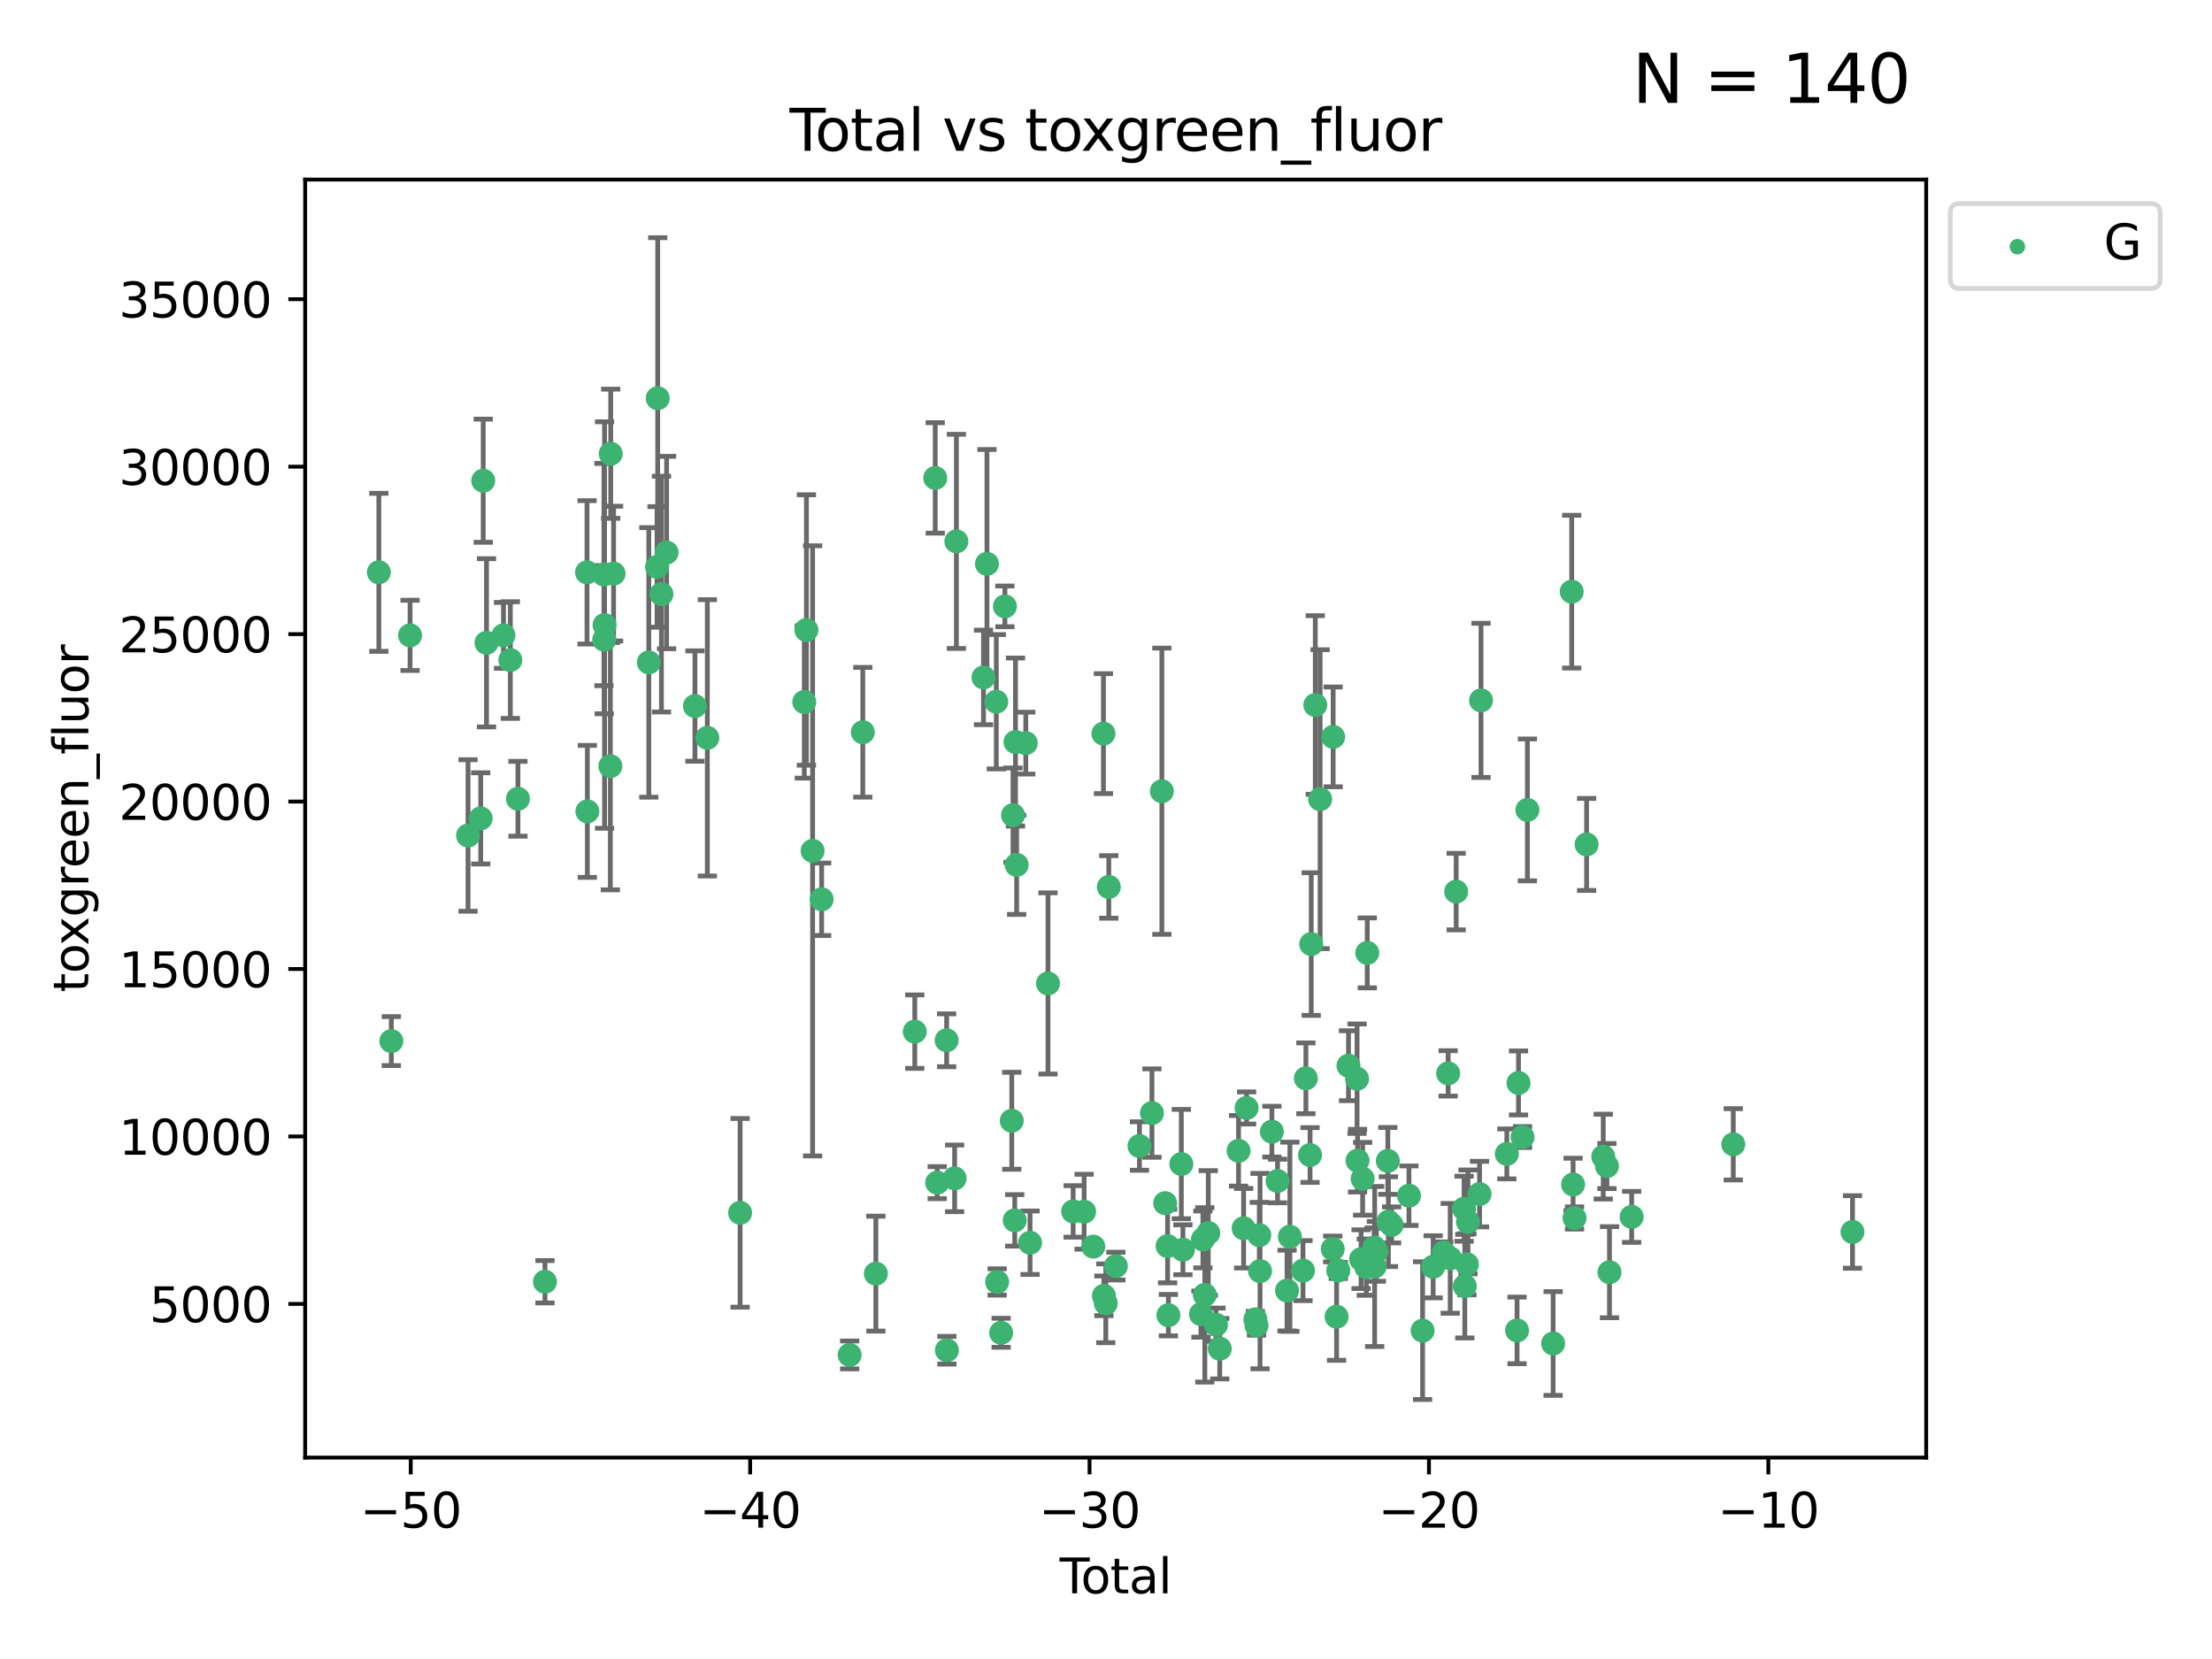 <?xml version="1.0" encoding="utf-8" standalone="no"?>
<!DOCTYPE svg PUBLIC "-//W3C//DTD SVG 1.1//EN"
  "http://www.w3.org/Graphics/SVG/1.1/DTD/svg11.dtd">
<svg xmlns:xlink="http://www.w3.org/1999/xlink" width="460.8pt" height="345.6pt" viewBox="0 0 460.8 345.6" xmlns="http://www.w3.org/2000/svg" version="1.1">
 <defs>
  <style type="text/css">*{stroke-linejoin: round; stroke-linecap: butt}</style>
 </defs>
 <g id="figure_1">
  <g id="patch_1">
   <path d="M 0 345.6 
L 460.8 345.6 
L 460.8 0 
L 0 0 
z
" style="fill: #ffffff"/>
  </g>
  <g id="axes_1">
   <g id="patch_2">
    <path d="M 63.571 303.64 
L 401.26 303.64 
L 401.26 37.411 
L 63.571 37.411 
z
" style="fill: #ffffff"/>
   </g>
   <g id="PathCollection_1">
    <defs>
     <path id="m302924612d" d="M 0 1.118 
C 0.297 1.118 0.581 1 0.791 0.791 
C 1 0.581 1.118 0.297 1.118 0 
C 1.118 -0.297 1 -0.581 0.791 -0.791 
C 0.581 -1 0.297 -1.118 0 -1.118 
C -0.297 -1.118 -0.581 -1 -0.791 -0.791 
C -1 -0.581 -1.118 -0.297 -1.118 0 
C -1.118 0.297 -1 0.581 -0.791 0.791 
C -0.581 1 -0.297 1.118 0 1.118 
z
" style="stroke: #3cb371"/>
    </defs>
    <g clip-path="url(#p6cc7cf3ca4)">
     <use xlink:href="#m302924612d" x="78.921" y="119.223" style="fill: #3cb371; stroke: #3cb371"/>
     <use xlink:href="#m302924612d" x="81.52" y="216.875" style="fill: #3cb371; stroke: #3cb371"/>
     <use xlink:href="#m302924612d" x="85.426" y="132.355" style="fill: #3cb371; stroke: #3cb371"/>
     <use xlink:href="#m302924612d" x="97.501" y="174.046" style="fill: #3cb371; stroke: #3cb371"/>
     <use xlink:href="#m302924612d" x="100.142" y="170.482" style="fill: #3cb371; stroke: #3cb371"/>
     <use xlink:href="#m302924612d" x="100.665" y="100.136" style="fill: #3cb371; stroke: #3cb371"/>
     <use xlink:href="#m302924612d" x="101.349" y="133.91" style="fill: #3cb371; stroke: #3cb371"/>
     <use xlink:href="#m302924612d" x="104.888" y="132.357" style="fill: #3cb371; stroke: #3cb371"/>
     <use xlink:href="#m302924612d" x="106.313" y="137.502" style="fill: #3cb371; stroke: #3cb371"/>
     <use xlink:href="#m302924612d" x="107.898" y="166.398" style="fill: #3cb371; stroke: #3cb371"/>
     <use xlink:href="#m302924612d" x="113.526" y="267.011" style="fill: #3cb371; stroke: #3cb371"/>
     <use xlink:href="#m302924612d" x="122.288" y="119.23" style="fill: #3cb371; stroke: #3cb371"/>
     <use xlink:href="#m302924612d" x="122.357" y="169.026" style="fill: #3cb371; stroke: #3cb371"/>
     <use xlink:href="#m302924612d" x="125.813" y="119.685" style="fill: #3cb371; stroke: #3cb371"/>
     <use xlink:href="#m302924612d" x="125.866" y="133.258" style="fill: #3cb371; stroke: #3cb371"/>
     <use xlink:href="#m302924612d" x="125.938" y="130.205" style="fill: #3cb371; stroke: #3cb371"/>
     <use xlink:href="#m302924612d" x="127.147" y="159.605" style="fill: #3cb371; stroke: #3cb371"/>
     <use xlink:href="#m302924612d" x="127.222" y="94.521" style="fill: #3cb371; stroke: #3cb371"/>
     <use xlink:href="#m302924612d" x="127.822" y="119.494" style="fill: #3cb371; stroke: #3cb371"/>
     <use xlink:href="#m302924612d" x="135.158" y="137.991" style="fill: #3cb371; stroke: #3cb371"/>
     <use xlink:href="#m302924612d" x="136.874" y="118.098" style="fill: #3cb371; stroke: #3cb371"/>
     <use xlink:href="#m302924612d" x="137.013" y="82.96" style="fill: #3cb371; stroke: #3cb371"/>
     <use xlink:href="#m302924612d" x="137.79" y="123.763" style="fill: #3cb371; stroke: #3cb371"/>
     <use xlink:href="#m302924612d" x="138.862" y="115.105" style="fill: #3cb371; stroke: #3cb371"/>
     <use xlink:href="#m302924612d" x="144.77" y="147.082" style="fill: #3cb371; stroke: #3cb371"/>
     <use xlink:href="#m302924612d" x="147.351" y="153.704" style="fill: #3cb371; stroke: #3cb371"/>
     <use xlink:href="#m302924612d" x="154.177" y="252.652" style="fill: #3cb371; stroke: #3cb371"/>
     <use xlink:href="#m302924612d" x="167.549" y="146.233" style="fill: #3cb371; stroke: #3cb371"/>
     <use xlink:href="#m302924612d" x="167.994" y="131.241" style="fill: #3cb371; stroke: #3cb371"/>
     <use xlink:href="#m302924612d" x="169.282" y="177.246" style="fill: #3cb371; stroke: #3cb371"/>
     <use xlink:href="#m302924612d" x="171.161" y="187.338" style="fill: #3cb371; stroke: #3cb371"/>
     <use xlink:href="#m302924612d" x="177" y="282.255" style="fill: #3cb371; stroke: #3cb371"/>
     <use xlink:href="#m302924612d" x="179.737" y="152.54" style="fill: #3cb371; stroke: #3cb371"/>
     <use xlink:href="#m302924612d" x="182.46" y="265.325" style="fill: #3cb371; stroke: #3cb371"/>
     <use xlink:href="#m302924612d" x="190.566" y="214.907" style="fill: #3cb371; stroke: #3cb371"/>
     <use xlink:href="#m302924612d" x="194.829" y="99.56" style="fill: #3cb371; stroke: #3cb371"/>
     <use xlink:href="#m302924612d" x="195.234" y="246.368" style="fill: #3cb371; stroke: #3cb371"/>
     <use xlink:href="#m302924612d" x="197.204" y="216.706" style="fill: #3cb371; stroke: #3cb371"/>
     <use xlink:href="#m302924612d" x="197.254" y="281.279" style="fill: #3cb371; stroke: #3cb371"/>
     <use xlink:href="#m302924612d" x="198.867" y="245.472" style="fill: #3cb371; stroke: #3cb371"/>
     <use xlink:href="#m302924612d" x="199.232" y="112.778" style="fill: #3cb371; stroke: #3cb371"/>
     <use xlink:href="#m302924612d" x="204.882" y="141.118" style="fill: #3cb371; stroke: #3cb371"/>
     <use xlink:href="#m302924612d" x="205.601" y="117.456" style="fill: #3cb371; stroke: #3cb371"/>
     <use xlink:href="#m302924612d" x="207.548" y="146.182" style="fill: #3cb371; stroke: #3cb371"/>
     <use xlink:href="#m302924612d" x="207.722" y="267.051" style="fill: #3cb371; stroke: #3cb371"/>
     <use xlink:href="#m302924612d" x="208.555" y="277.644" style="fill: #3cb371; stroke: #3cb371"/>
     <use xlink:href="#m302924612d" x="209.339" y="126.317" style="fill: #3cb371; stroke: #3cb371"/>
     <use xlink:href="#m302924612d" x="210.771" y="233.473" style="fill: #3cb371; stroke: #3cb371"/>
     <use xlink:href="#m302924612d" x="211.03" y="169.806" style="fill: #3cb371; stroke: #3cb371"/>
     <use xlink:href="#m302924612d" x="211.387" y="254.221" style="fill: #3cb371; stroke: #3cb371"/>
     <use xlink:href="#m302924612d" x="211.547" y="154.58" style="fill: #3cb371; stroke: #3cb371"/>
     <use xlink:href="#m302924612d" x="211.786" y="180.163" style="fill: #3cb371; stroke: #3cb371"/>
     <use xlink:href="#m302924612d" x="213.69" y="154.805" style="fill: #3cb371; stroke: #3cb371"/>
     <use xlink:href="#m302924612d" x="214.578" y="258.881" style="fill: #3cb371; stroke: #3cb371"/>
     <use xlink:href="#m302924612d" x="218.314" y="204.872" style="fill: #3cb371; stroke: #3cb371"/>
     <use xlink:href="#m302924612d" x="223.555" y="252.356" style="fill: #3cb371; stroke: #3cb371"/>
     <use xlink:href="#m302924612d" x="225.841" y="252.423" style="fill: #3cb371; stroke: #3cb371"/>
     <use xlink:href="#m302924612d" x="227.754" y="259.692" style="fill: #3cb371; stroke: #3cb371"/>
     <use xlink:href="#m302924612d" x="229.867" y="152.825" style="fill: #3cb371; stroke: #3cb371"/>
     <use xlink:href="#m302924612d" x="229.959" y="269.94" style="fill: #3cb371; stroke: #3cb371"/>
     <use xlink:href="#m302924612d" x="230.357" y="271.497" style="fill: #3cb371; stroke: #3cb371"/>
     <use xlink:href="#m302924612d" x="230.984" y="184.763" style="fill: #3cb371; stroke: #3cb371"/>
     <use xlink:href="#m302924612d" x="232.453" y="263.752" style="fill: #3cb371; stroke: #3cb371"/>
     <use xlink:href="#m302924612d" x="237.373" y="238.732" style="fill: #3cb371; stroke: #3cb371"/>
     <use xlink:href="#m302924612d" x="239.969" y="231.873" style="fill: #3cb371; stroke: #3cb371"/>
     <use xlink:href="#m302924612d" x="242.039" y="164.829" style="fill: #3cb371; stroke: #3cb371"/>
     <use xlink:href="#m302924612d" x="242.727" y="250.64" style="fill: #3cb371; stroke: #3cb371"/>
     <use xlink:href="#m302924612d" x="243.23" y="259.579" style="fill: #3cb371; stroke: #3cb371"/>
     <use xlink:href="#m302924612d" x="243.395" y="273.974" style="fill: #3cb371; stroke: #3cb371"/>
     <use xlink:href="#m302924612d" x="246.092" y="242.491" style="fill: #3cb371; stroke: #3cb371"/>
     <use xlink:href="#m302924612d" x="246.424" y="260.346" style="fill: #3cb371; stroke: #3cb371"/>
     <use xlink:href="#m302924612d" x="250.185" y="273.753" style="fill: #3cb371; stroke: #3cb371"/>
     <use xlink:href="#m302924612d" x="250.588" y="258.192" style="fill: #3cb371; stroke: #3cb371"/>
     <use xlink:href="#m302924612d" x="250.985" y="269.747" style="fill: #3cb371; stroke: #3cb371"/>
     <use xlink:href="#m302924612d" x="251.702" y="256.856" style="fill: #3cb371; stroke: #3cb371"/>
     <use xlink:href="#m302924612d" x="253.314" y="275.967" style="fill: #3cb371; stroke: #3cb371"/>
     <use xlink:href="#m302924612d" x="254.099" y="280.956" style="fill: #3cb371; stroke: #3cb371"/>
     <use xlink:href="#m302924612d" x="258.013" y="239.733" style="fill: #3cb371; stroke: #3cb371"/>
     <use xlink:href="#m302924612d" x="259.068" y="255.865" style="fill: #3cb371; stroke: #3cb371"/>
     <use xlink:href="#m302924612d" x="259.69" y="230.807" style="fill: #3cb371; stroke: #3cb371"/>
     <use xlink:href="#m302924612d" x="261.513" y="274.852" style="fill: #3cb371; stroke: #3cb371"/>
     <use xlink:href="#m302924612d" x="261.762" y="276.133" style="fill: #3cb371; stroke: #3cb371"/>
     <use xlink:href="#m302924612d" x="262.338" y="257.311" style="fill: #3cb371; stroke: #3cb371"/>
     <use xlink:href="#m302924612d" x="262.49" y="264.794" style="fill: #3cb371; stroke: #3cb371"/>
     <use xlink:href="#m302924612d" x="264.956" y="235.742" style="fill: #3cb371; stroke: #3cb371"/>
     <use xlink:href="#m302924612d" x="266.135" y="246.023" style="fill: #3cb371; stroke: #3cb371"/>
     <use xlink:href="#m302924612d" x="268.115" y="268.851" style="fill: #3cb371; stroke: #3cb371"/>
     <use xlink:href="#m302924612d" x="268.707" y="257.636" style="fill: #3cb371; stroke: #3cb371"/>
     <use xlink:href="#m302924612d" x="271.437" y="264.691" style="fill: #3cb371; stroke: #3cb371"/>
     <use xlink:href="#m302924612d" x="272.038" y="224.633" style="fill: #3cb371; stroke: #3cb371"/>
     <use xlink:href="#m302924612d" x="272.909" y="240.61" style="fill: #3cb371; stroke: #3cb371"/>
     <use xlink:href="#m302924612d" x="273.154" y="196.664" style="fill: #3cb371; stroke: #3cb371"/>
     <use xlink:href="#m302924612d" x="274" y="146.868" style="fill: #3cb371; stroke: #3cb371"/>
     <use xlink:href="#m302924612d" x="275.005" y="166.481" style="fill: #3cb371; stroke: #3cb371"/>
     <use xlink:href="#m302924612d" x="277.637" y="260.186" style="fill: #3cb371; stroke: #3cb371"/>
     <use xlink:href="#m302924612d" x="277.718" y="153.511" style="fill: #3cb371; stroke: #3cb371"/>
     <use xlink:href="#m302924612d" x="278.435" y="274.294" style="fill: #3cb371; stroke: #3cb371"/>
     <use xlink:href="#m302924612d" x="278.794" y="264.655" style="fill: #3cb371; stroke: #3cb371"/>
     <use xlink:href="#m302924612d" x="280.916" y="222.005" style="fill: #3cb371; stroke: #3cb371"/>
     <use xlink:href="#m302924612d" x="282.7" y="224.717" style="fill: #3cb371; stroke: #3cb371"/>
     <use xlink:href="#m302924612d" x="282.798" y="241.787" style="fill: #3cb371; stroke: #3cb371"/>
     <use xlink:href="#m302924612d" x="283.537" y="262.304" style="fill: #3cb371; stroke: #3cb371"/>
     <use xlink:href="#m302924612d" x="283.863" y="245.561" style="fill: #3cb371; stroke: #3cb371"/>
     <use xlink:href="#m302924612d" x="284.628" y="263.968" style="fill: #3cb371; stroke: #3cb371"/>
     <use xlink:href="#m302924612d" x="284.827" y="198.501" style="fill: #3cb371; stroke: #3cb371"/>
     <use xlink:href="#m302924612d" x="286.269" y="259.878" style="fill: #3cb371; stroke: #3cb371"/>
     <use xlink:href="#m302924612d" x="286.365" y="263.832" style="fill: #3cb371; stroke: #3cb371"/>
     <use xlink:href="#m302924612d" x="286.73" y="260.685" style="fill: #3cb371; stroke: #3cb371"/>
     <use xlink:href="#m302924612d" x="289.109" y="241.836" style="fill: #3cb371; stroke: #3cb371"/>
     <use xlink:href="#m302924612d" x="289.225" y="254.494" style="fill: #3cb371; stroke: #3cb371"/>
     <use xlink:href="#m302924612d" x="289.899" y="255.176" style="fill: #3cb371; stroke: #3cb371"/>
     <use xlink:href="#m302924612d" x="293.514" y="249.086" style="fill: #3cb371; stroke: #3cb371"/>
     <use xlink:href="#m302924612d" x="296.351" y="277.195" style="fill: #3cb371; stroke: #3cb371"/>
     <use xlink:href="#m302924612d" x="298.551" y="263.898" style="fill: #3cb371; stroke: #3cb371"/>
     <use xlink:href="#m302924612d" x="300.754" y="260.927" style="fill: #3cb371; stroke: #3cb371"/>
     <use xlink:href="#m302924612d" x="301.678" y="223.604" style="fill: #3cb371; stroke: #3cb371"/>
     <use xlink:href="#m302924612d" x="302.108" y="262.134" style="fill: #3cb371; stroke: #3cb371"/>
     <use xlink:href="#m302924612d" x="303.347" y="185.739" style="fill: #3cb371; stroke: #3cb371"/>
     <use xlink:href="#m302924612d" x="304.996" y="251.798" style="fill: #3cb371; stroke: #3cb371"/>
     <use xlink:href="#m302924612d" x="305.145" y="267.926" style="fill: #3cb371; stroke: #3cb371"/>
     <use xlink:href="#m302924612d" x="305.584" y="263.37" style="fill: #3cb371; stroke: #3cb371"/>
     <use xlink:href="#m302924612d" x="305.812" y="254.546" style="fill: #3cb371; stroke: #3cb371"/>
     <use xlink:href="#m302924612d" x="308.217" y="248.751" style="fill: #3cb371; stroke: #3cb371"/>
     <use xlink:href="#m302924612d" x="308.521" y="145.898" style="fill: #3cb371; stroke: #3cb371"/>
     <use xlink:href="#m302924612d" x="313.9" y="240.376" style="fill: #3cb371; stroke: #3cb371"/>
     <use xlink:href="#m302924612d" x="316.03" y="277.15" style="fill: #3cb371; stroke: #3cb371"/>
     <use xlink:href="#m302924612d" x="316.332" y="225.6" style="fill: #3cb371; stroke: #3cb371"/>
     <use xlink:href="#m302924612d" x="317.169" y="236.865" style="fill: #3cb371; stroke: #3cb371"/>
     <use xlink:href="#m302924612d" x="318.185" y="168.718" style="fill: #3cb371; stroke: #3cb371"/>
     <use xlink:href="#m302924612d" x="323.545" y="279.873" style="fill: #3cb371; stroke: #3cb371"/>
     <use xlink:href="#m302924612d" x="327.417" y="123.252" style="fill: #3cb371; stroke: #3cb371"/>
     <use xlink:href="#m302924612d" x="327.703" y="246.749" style="fill: #3cb371; stroke: #3cb371"/>
     <use xlink:href="#m302924612d" x="328.005" y="253.723" style="fill: #3cb371; stroke: #3cb371"/>
     <use xlink:href="#m302924612d" x="330.518" y="175.91" style="fill: #3cb371; stroke: #3cb371"/>
     <use xlink:href="#m302924612d" x="333.988" y="240.944" style="fill: #3cb371; stroke: #3cb371"/>
     <use xlink:href="#m302924612d" x="334.754" y="242.911" style="fill: #3cb371; stroke: #3cb371"/>
     <use xlink:href="#m302924612d" x="335.288" y="265.024" style="fill: #3cb371; stroke: #3cb371"/>
     <use xlink:href="#m302924612d" x="339.903" y="253.492" style="fill: #3cb371; stroke: #3cb371"/>
     <use xlink:href="#m302924612d" x="361.073" y="238.379" style="fill: #3cb371; stroke: #3cb371"/>
     <use xlink:href="#m302924612d" x="385.911" y="256.636" style="fill: #3cb371; stroke: #3cb371"/>
    </g>
   </g>
   <g id="matplotlib.axis_1">
    <g id="xtick_1">
     <g id="line2d_1">
      <defs>
       <path id="m1b812f1354" d="M 0 0 
L 0 3.5 
" style="stroke: #000000; stroke-width: 0.8"/>
      </defs>
      <g>
       <use xlink:href="#m1b812f1354" x="85.566" y="303.64" style="stroke: #000000; stroke-width: 0.8"/>
      </g>
     </g>
     <g id="text_1">
      <!-- −50 -->
      <g transform="translate(75.014 318.238) scale(0.1 -0.1)">
       <defs>
        <path id="DejaVuSans-2212" d="M 678 2272 
L 4684 2272 
L 4684 1741 
L 678 1741 
L 678 2272 
z
" transform="scale(0.016)"/>
        <path id="DejaVuSans-35" d="M 691 4666 
L 3169 4666 
L 3169 4134 
L 1269 4134 
L 1269 2991 
Q 1406 3038 1543 3061 
Q 1681 3084 1819 3084 
Q 2600 3084 3056 2656 
Q 3513 2228 3513 1497 
Q 3513 744 3044 326 
Q 2575 -91 1722 -91 
Q 1428 -91 1123 -41 
Q 819 9 494 109 
L 494 744 
Q 775 591 1075 516 
Q 1375 441 1709 441 
Q 2250 441 2565 725 
Q 2881 1009 2881 1497 
Q 2881 1984 2565 2268 
Q 2250 2553 1709 2553 
Q 1456 2553 1204 2497 
Q 953 2441 691 2322 
L 691 4666 
z
" transform="scale(0.016)"/>
        <path id="DejaVuSans-30" d="M 2034 4250 
Q 1547 4250 1301 3770 
Q 1056 3291 1056 2328 
Q 1056 1369 1301 889 
Q 1547 409 2034 409 
Q 2525 409 2770 889 
Q 3016 1369 3016 2328 
Q 3016 3291 2770 3770 
Q 2525 4250 2034 4250 
z
M 2034 4750 
Q 2819 4750 3233 4129 
Q 3647 3509 3647 2328 
Q 3647 1150 3233 529 
Q 2819 -91 2034 -91 
Q 1250 -91 836 529 
Q 422 1150 422 2328 
Q 422 3509 836 4129 
Q 1250 4750 2034 4750 
z
" transform="scale(0.016)"/>
       </defs>
       <use xlink:href="#DejaVuSans-2212"/>
       <use xlink:href="#DejaVuSans-35" x="83.789"/>
       <use xlink:href="#DejaVuSans-30" x="147.412"/>
      </g>
     </g>
    </g>
    <g id="xtick_2">
     <g id="line2d_2">
      <g>
       <use xlink:href="#m1b812f1354" x="156.269" y="303.64" style="stroke: #000000; stroke-width: 0.8"/>
      </g>
     </g>
     <g id="text_2">
      <!-- −40 -->
      <g transform="translate(145.717 318.238) scale(0.1 -0.1)">
       <defs>
        <path id="DejaVuSans-34" d="M 2419 4116 
L 825 1625 
L 2419 1625 
L 2419 4116 
z
M 2253 4666 
L 3047 4666 
L 3047 1625 
L 3713 1625 
L 3713 1100 
L 3047 1100 
L 3047 0 
L 2419 0 
L 2419 1100 
L 313 1100 
L 313 1709 
L 2253 4666 
z
" transform="scale(0.016)"/>
       </defs>
       <use xlink:href="#DejaVuSans-2212"/>
       <use xlink:href="#DejaVuSans-34" x="83.789"/>
       <use xlink:href="#DejaVuSans-30" x="147.412"/>
      </g>
     </g>
    </g>
    <g id="xtick_3">
     <g id="line2d_3">
      <g>
       <use xlink:href="#m1b812f1354" x="226.973" y="303.64" style="stroke: #000000; stroke-width: 0.8"/>
      </g>
     </g>
     <g id="text_3">
      <!-- −30 -->
      <g transform="translate(216.42 318.238) scale(0.1 -0.1)">
       <defs>
        <path id="DejaVuSans-33" d="M 2597 2516 
Q 3050 2419 3304 2112 
Q 3559 1806 3559 1356 
Q 3559 666 3084 287 
Q 2609 -91 1734 -91 
Q 1441 -91 1130 -33 
Q 819 25 488 141 
L 488 750 
Q 750 597 1062 519 
Q 1375 441 1716 441 
Q 2309 441 2620 675 
Q 2931 909 2931 1356 
Q 2931 1769 2642 2001 
Q 2353 2234 1838 2234 
L 1294 2234 
L 1294 2753 
L 1863 2753 
Q 2328 2753 2575 2939 
Q 2822 3125 2822 3475 
Q 2822 3834 2567 4026 
Q 2313 4219 1838 4219 
Q 1578 4219 1281 4162 
Q 984 4106 628 3988 
L 628 4550 
Q 988 4650 1302 4700 
Q 1616 4750 1894 4750 
Q 2613 4750 3031 4423 
Q 3450 4097 3450 3541 
Q 3450 3153 3228 2886 
Q 3006 2619 2597 2516 
z
" transform="scale(0.016)"/>
       </defs>
       <use xlink:href="#DejaVuSans-2212"/>
       <use xlink:href="#DejaVuSans-33" x="83.789"/>
       <use xlink:href="#DejaVuSans-30" x="147.412"/>
      </g>
     </g>
    </g>
    <g id="xtick_4">
     <g id="line2d_4">
      <g>
       <use xlink:href="#m1b812f1354" x="297.676" y="303.64" style="stroke: #000000; stroke-width: 0.8"/>
      </g>
     </g>
     <g id="text_4">
      <!-- −20 -->
      <g transform="translate(287.124 318.238) scale(0.1 -0.1)">
       <defs>
        <path id="DejaVuSans-32" d="M 1228 531 
L 3431 531 
L 3431 0 
L 469 0 
L 469 531 
Q 828 903 1448 1529 
Q 2069 2156 2228 2338 
Q 2531 2678 2651 2914 
Q 2772 3150 2772 3378 
Q 2772 3750 2511 3984 
Q 2250 4219 1831 4219 
Q 1534 4219 1204 4116 
Q 875 4013 500 3803 
L 500 4441 
Q 881 4594 1212 4672 
Q 1544 4750 1819 4750 
Q 2544 4750 2975 4387 
Q 3406 4025 3406 3419 
Q 3406 3131 3298 2873 
Q 3191 2616 2906 2266 
Q 2828 2175 2409 1742 
Q 1991 1309 1228 531 
z
" transform="scale(0.016)"/>
       </defs>
       <use xlink:href="#DejaVuSans-2212"/>
       <use xlink:href="#DejaVuSans-32" x="83.789"/>
       <use xlink:href="#DejaVuSans-30" x="147.412"/>
      </g>
     </g>
    </g>
    <g id="xtick_5">
     <g id="line2d_5">
      <g>
       <use xlink:href="#m1b812f1354" x="368.379" y="303.64" style="stroke: #000000; stroke-width: 0.8"/>
      </g>
     </g>
     <g id="text_5">
      <!-- −10 -->
      <g transform="translate(357.827 318.238) scale(0.1 -0.1)">
       <defs>
        <path id="DejaVuSans-31" d="M 794 531 
L 1825 531 
L 1825 4091 
L 703 3866 
L 703 4441 
L 1819 4666 
L 2450 4666 
L 2450 531 
L 3481 531 
L 3481 0 
L 794 0 
L 794 531 
z
" transform="scale(0.016)"/>
       </defs>
       <use xlink:href="#DejaVuSans-2212"/>
       <use xlink:href="#DejaVuSans-31" x="83.789"/>
       <use xlink:href="#DejaVuSans-30" x="147.412"/>
      </g>
     </g>
    </g>
    <g id="text_6">
     <!-- Total -->
     <g transform="translate(220.739 331.917) scale(0.1 -0.1)">
      <defs>
       <path id="DejaVuSans-54" d="M -19 4666 
L 3928 4666 
L 3928 4134 
L 2272 4134 
L 2272 0 
L 1638 0 
L 1638 4134 
L -19 4134 
L -19 4666 
z
" transform="scale(0.016)"/>
       <path id="DejaVuSans-6f" d="M 1959 3097 
Q 1497 3097 1228 2736 
Q 959 2375 959 1747 
Q 959 1119 1226 758 
Q 1494 397 1959 397 
Q 2419 397 2687 759 
Q 2956 1122 2956 1747 
Q 2956 2369 2687 2733 
Q 2419 3097 1959 3097 
z
M 1959 3584 
Q 2709 3584 3137 3096 
Q 3566 2609 3566 1747 
Q 3566 888 3137 398 
Q 2709 -91 1959 -91 
Q 1206 -91 779 398 
Q 353 888 353 1747 
Q 353 2609 779 3096 
Q 1206 3584 1959 3584 
z
" transform="scale(0.016)"/>
       <path id="DejaVuSans-74" d="M 1172 4494 
L 1172 3500 
L 2356 3500 
L 2356 3053 
L 1172 3053 
L 1172 1153 
Q 1172 725 1289 603 
Q 1406 481 1766 481 
L 2356 481 
L 2356 0 
L 1766 0 
Q 1100 0 847 248 
Q 594 497 594 1153 
L 594 3053 
L 172 3053 
L 172 3500 
L 594 3500 
L 594 4494 
L 1172 4494 
z
" transform="scale(0.016)"/>
       <path id="DejaVuSans-61" d="M 2194 1759 
Q 1497 1759 1228 1600 
Q 959 1441 959 1056 
Q 959 750 1161 570 
Q 1363 391 1709 391 
Q 2188 391 2477 730 
Q 2766 1069 2766 1631 
L 2766 1759 
L 2194 1759 
z
M 3341 1997 
L 3341 0 
L 2766 0 
L 2766 531 
Q 2569 213 2275 61 
Q 1981 -91 1556 -91 
Q 1019 -91 701 211 
Q 384 513 384 1019 
Q 384 1609 779 1909 
Q 1175 2209 1959 2209 
L 2766 2209 
L 2766 2266 
Q 2766 2663 2505 2880 
Q 2244 3097 1772 3097 
Q 1472 3097 1187 3025 
Q 903 2953 641 2809 
L 641 3341 
Q 956 3463 1253 3523 
Q 1550 3584 1831 3584 
Q 2591 3584 2966 3190 
Q 3341 2797 3341 1997 
z
" transform="scale(0.016)"/>
       <path id="DejaVuSans-6c" d="M 603 4863 
L 1178 4863 
L 1178 0 
L 603 0 
L 603 4863 
z
" transform="scale(0.016)"/>
      </defs>
      <use xlink:href="#DejaVuSans-54"/>
      <use xlink:href="#DejaVuSans-6f" x="44.084"/>
      <use xlink:href="#DejaVuSans-74" x="105.266"/>
      <use xlink:href="#DejaVuSans-61" x="144.475"/>
      <use xlink:href="#DejaVuSans-6c" x="205.754"/>
     </g>
    </g>
   </g>
   <g id="matplotlib.axis_2">
    <g id="ytick_1">
     <g id="line2d_6">
      <defs>
       <path id="m6cd2eacec6" d="M 0 0 
L -3.5 0 
" style="stroke: #000000; stroke-width: 0.8"/>
      </defs>
      <g>
       <use xlink:href="#m6cd2eacec6" x="63.571" y="271.633" style="stroke: #000000; stroke-width: 0.8"/>
      </g>
     </g>
     <g id="text_7">
      <!-- 5000 -->
      <g transform="translate(31.121 275.432) scale(0.1 -0.1)">
       <use xlink:href="#DejaVuSans-35"/>
       <use xlink:href="#DejaVuSans-30" x="63.623"/>
       <use xlink:href="#DejaVuSans-30" x="127.246"/>
       <use xlink:href="#DejaVuSans-30" x="190.869"/>
      </g>
     </g>
    </g>
    <g id="ytick_2">
     <g id="line2d_7">
      <g>
       <use xlink:href="#m6cd2eacec6" x="63.571" y="236.749" style="stroke: #000000; stroke-width: 0.8"/>
      </g>
     </g>
     <g id="text_8">
      <!-- 10000 -->
      <g transform="translate(24.759 240.548) scale(0.1 -0.1)">
       <use xlink:href="#DejaVuSans-31"/>
       <use xlink:href="#DejaVuSans-30" x="63.623"/>
       <use xlink:href="#DejaVuSans-30" x="127.246"/>
       <use xlink:href="#DejaVuSans-30" x="190.869"/>
       <use xlink:href="#DejaVuSans-30" x="254.492"/>
      </g>
     </g>
    </g>
    <g id="ytick_3">
     <g id="line2d_8">
      <g>
       <use xlink:href="#m6cd2eacec6" x="63.571" y="201.865" style="stroke: #000000; stroke-width: 0.8"/>
      </g>
     </g>
     <g id="text_9">
      <!-- 15000 -->
      <g transform="translate(24.759 205.664) scale(0.1 -0.1)">
       <use xlink:href="#DejaVuSans-31"/>
       <use xlink:href="#DejaVuSans-35" x="63.623"/>
       <use xlink:href="#DejaVuSans-30" x="127.246"/>
       <use xlink:href="#DejaVuSans-30" x="190.869"/>
       <use xlink:href="#DejaVuSans-30" x="254.492"/>
      </g>
     </g>
    </g>
    <g id="ytick_4">
     <g id="line2d_9">
      <g>
       <use xlink:href="#m6cd2eacec6" x="63.571" y="166.981" style="stroke: #000000; stroke-width: 0.8"/>
      </g>
     </g>
     <g id="text_10">
      <!-- 20000 -->
      <g transform="translate(24.759 170.78) scale(0.1 -0.1)">
       <use xlink:href="#DejaVuSans-32"/>
       <use xlink:href="#DejaVuSans-30" x="63.623"/>
       <use xlink:href="#DejaVuSans-30" x="127.246"/>
       <use xlink:href="#DejaVuSans-30" x="190.869"/>
       <use xlink:href="#DejaVuSans-30" x="254.492"/>
      </g>
     </g>
    </g>
    <g id="ytick_5">
     <g id="line2d_10">
      <g>
       <use xlink:href="#m6cd2eacec6" x="63.571" y="132.097" style="stroke: #000000; stroke-width: 0.8"/>
      </g>
     </g>
     <g id="text_11">
      <!-- 25000 -->
      <g transform="translate(24.759 135.896) scale(0.1 -0.1)">
       <use xlink:href="#DejaVuSans-32"/>
       <use xlink:href="#DejaVuSans-35" x="63.623"/>
       <use xlink:href="#DejaVuSans-30" x="127.246"/>
       <use xlink:href="#DejaVuSans-30" x="190.869"/>
       <use xlink:href="#DejaVuSans-30" x="254.492"/>
      </g>
     </g>
    </g>
    <g id="ytick_6">
     <g id="line2d_11">
      <g>
       <use xlink:href="#m6cd2eacec6" x="63.571" y="97.213" style="stroke: #000000; stroke-width: 0.8"/>
      </g>
     </g>
     <g id="text_12">
      <!-- 30000 -->
      <g transform="translate(24.759 101.013) scale(0.1 -0.1)">
       <use xlink:href="#DejaVuSans-33"/>
       <use xlink:href="#DejaVuSans-30" x="63.623"/>
       <use xlink:href="#DejaVuSans-30" x="127.246"/>
       <use xlink:href="#DejaVuSans-30" x="190.869"/>
       <use xlink:href="#DejaVuSans-30" x="254.492"/>
      </g>
     </g>
    </g>
    <g id="ytick_7">
     <g id="line2d_12">
      <g>
       <use xlink:href="#m6cd2eacec6" x="63.571" y="62.33" style="stroke: #000000; stroke-width: 0.8"/>
      </g>
     </g>
     <g id="text_13">
      <!-- 35000 -->
      <g transform="translate(24.759 66.129) scale(0.1 -0.1)">
       <use xlink:href="#DejaVuSans-33"/>
       <use xlink:href="#DejaVuSans-35" x="63.623"/>
       <use xlink:href="#DejaVuSans-30" x="127.246"/>
       <use xlink:href="#DejaVuSans-30" x="190.869"/>
       <use xlink:href="#DejaVuSans-30" x="254.492"/>
      </g>
     </g>
    </g>
    <g id="text_14">
     <!-- toxgreen_fluor -->
     <g transform="translate(18.401 206.72) rotate(-90) scale(0.1 -0.1)">
      <defs>
       <path id="DejaVuSans-78" d="M 3513 3500 
L 2247 1797 
L 3578 0 
L 2900 0 
L 1881 1375 
L 863 0 
L 184 0 
L 1544 1831 
L 300 3500 
L 978 3500 
L 1906 2253 
L 2834 3500 
L 3513 3500 
z
" transform="scale(0.016)"/>
       <path id="DejaVuSans-67" d="M 2906 1791 
Q 2906 2416 2648 2759 
Q 2391 3103 1925 3103 
Q 1463 3103 1205 2759 
Q 947 2416 947 1791 
Q 947 1169 1205 825 
Q 1463 481 1925 481 
Q 2391 481 2648 825 
Q 2906 1169 2906 1791 
z
M 3481 434 
Q 3481 -459 3084 -895 
Q 2688 -1331 1869 -1331 
Q 1566 -1331 1297 -1286 
Q 1028 -1241 775 -1147 
L 775 -588 
Q 1028 -725 1275 -790 
Q 1522 -856 1778 -856 
Q 2344 -856 2625 -561 
Q 2906 -266 2906 331 
L 2906 616 
Q 2728 306 2450 153 
Q 2172 0 1784 0 
Q 1141 0 747 490 
Q 353 981 353 1791 
Q 353 2603 747 3093 
Q 1141 3584 1784 3584 
Q 2172 3584 2450 3431 
Q 2728 3278 2906 2969 
L 2906 3500 
L 3481 3500 
L 3481 434 
z
" transform="scale(0.016)"/>
       <path id="DejaVuSans-72" d="M 2631 2963 
Q 2534 3019 2420 3045 
Q 2306 3072 2169 3072 
Q 1681 3072 1420 2755 
Q 1159 2438 1159 1844 
L 1159 0 
L 581 0 
L 581 3500 
L 1159 3500 
L 1159 2956 
Q 1341 3275 1631 3429 
Q 1922 3584 2338 3584 
Q 2397 3584 2469 3576 
Q 2541 3569 2628 3553 
L 2631 2963 
z
" transform="scale(0.016)"/>
       <path id="DejaVuSans-65" d="M 3597 1894 
L 3597 1613 
L 953 1613 
Q 991 1019 1311 708 
Q 1631 397 2203 397 
Q 2534 397 2845 478 
Q 3156 559 3463 722 
L 3463 178 
Q 3153 47 2828 -22 
Q 2503 -91 2169 -91 
Q 1331 -91 842 396 
Q 353 884 353 1716 
Q 353 2575 817 3079 
Q 1281 3584 2069 3584 
Q 2775 3584 3186 3129 
Q 3597 2675 3597 1894 
z
M 3022 2063 
Q 3016 2534 2758 2815 
Q 2500 3097 2075 3097 
Q 1594 3097 1305 2825 
Q 1016 2553 972 2059 
L 3022 2063 
z
" transform="scale(0.016)"/>
       <path id="DejaVuSans-6e" d="M 3513 2113 
L 3513 0 
L 2938 0 
L 2938 2094 
Q 2938 2591 2744 2837 
Q 2550 3084 2163 3084 
Q 1697 3084 1428 2787 
Q 1159 2491 1159 1978 
L 1159 0 
L 581 0 
L 581 3500 
L 1159 3500 
L 1159 2956 
Q 1366 3272 1645 3428 
Q 1925 3584 2291 3584 
Q 2894 3584 3203 3211 
Q 3513 2838 3513 2113 
z
" transform="scale(0.016)"/>
       <path id="DejaVuSans-5f" d="M 3263 -1063 
L 3263 -1509 
L -63 -1509 
L -63 -1063 
L 3263 -1063 
z
" transform="scale(0.016)"/>
       <path id="DejaVuSans-66" d="M 2375 4863 
L 2375 4384 
L 1825 4384 
Q 1516 4384 1395 4259 
Q 1275 4134 1275 3809 
L 1275 3500 
L 2222 3500 
L 2222 3053 
L 1275 3053 
L 1275 0 
L 697 0 
L 697 3053 
L 147 3053 
L 147 3500 
L 697 3500 
L 697 3744 
Q 697 4328 969 4595 
Q 1241 4863 1831 4863 
L 2375 4863 
z
" transform="scale(0.016)"/>
       <path id="DejaVuSans-75" d="M 544 1381 
L 544 3500 
L 1119 3500 
L 1119 1403 
Q 1119 906 1312 657 
Q 1506 409 1894 409 
Q 2359 409 2629 706 
Q 2900 1003 2900 1516 
L 2900 3500 
L 3475 3500 
L 3475 0 
L 2900 0 
L 2900 538 
Q 2691 219 2414 64 
Q 2138 -91 1772 -91 
Q 1169 -91 856 284 
Q 544 659 544 1381 
z
M 1991 3584 
L 1991 3584 
z
" transform="scale(0.016)"/>
      </defs>
      <use xlink:href="#DejaVuSans-74"/>
      <use xlink:href="#DejaVuSans-6f" x="39.209"/>
      <use xlink:href="#DejaVuSans-78" x="97.266"/>
      <use xlink:href="#DejaVuSans-67" x="156.445"/>
      <use xlink:href="#DejaVuSans-72" x="219.922"/>
      <use xlink:href="#DejaVuSans-65" x="258.785"/>
      <use xlink:href="#DejaVuSans-65" x="320.309"/>
      <use xlink:href="#DejaVuSans-6e" x="381.832"/>
      <use xlink:href="#DejaVuSans-5f" x="445.211"/>
      <use xlink:href="#DejaVuSans-66" x="495.211"/>
      <use xlink:href="#DejaVuSans-6c" x="530.416"/>
      <use xlink:href="#DejaVuSans-75" x="558.199"/>
      <use xlink:href="#DejaVuSans-6f" x="621.578"/>
      <use xlink:href="#DejaVuSans-72" x="682.76"/>
     </g>
    </g>
   </g>
   <g id="LineCollection_1">
    <path d="M 78.921 135.683 
L 78.921 102.763 
" clip-path="url(#p6cc7cf3ca4)" style="fill: none; stroke: #696969"/>
    <path d="M 81.52 221.973 
L 81.52 211.777 
" clip-path="url(#p6cc7cf3ca4)" style="fill: none; stroke: #696969"/>
    <path d="M 85.426 139.669 
L 85.426 125.041 
" clip-path="url(#p6cc7cf3ca4)" style="fill: none; stroke: #696969"/>
    <path d="M 97.501 189.831 
L 97.501 158.261 
" clip-path="url(#p6cc7cf3ca4)" style="fill: none; stroke: #696969"/>
    <path d="M 100.142 179.981 
L 100.142 160.983 
" clip-path="url(#p6cc7cf3ca4)" style="fill: none; stroke: #696969"/>
    <path d="M 100.665 112.962 
L 100.665 87.311 
" clip-path="url(#p6cc7cf3ca4)" style="fill: none; stroke: #696969"/>
    <path d="M 101.349 151.431 
L 101.349 116.389 
" clip-path="url(#p6cc7cf3ca4)" style="fill: none; stroke: #696969"/>
    <path d="M 104.888 139.215 
L 104.888 125.498 
" clip-path="url(#p6cc7cf3ca4)" style="fill: none; stroke: #696969"/>
    <path d="M 106.313 149.654 
L 106.313 125.35 
" clip-path="url(#p6cc7cf3ca4)" style="fill: none; stroke: #696969"/>
    <path d="M 107.898 174.194 
L 107.898 158.602 
" clip-path="url(#p6cc7cf3ca4)" style="fill: none; stroke: #696969"/>
    <path d="M 113.526 271.423 
L 113.526 262.598 
" clip-path="url(#p6cc7cf3ca4)" style="fill: none; stroke: #696969"/>
    <path d="M 122.288 134.165 
L 122.288 104.295 
" clip-path="url(#p6cc7cf3ca4)" style="fill: none; stroke: #696969"/>
    <path d="M 122.357 182.77 
L 122.357 155.281 
" clip-path="url(#p6cc7cf3ca4)" style="fill: none; stroke: #696969"/>
    <path d="M 125.813 142.836 
L 125.813 96.534 
" clip-path="url(#p6cc7cf3ca4)" style="fill: none; stroke: #696969"/>
    <path d="M 125.866 148.687 
L 125.866 117.829 
" clip-path="url(#p6cc7cf3ca4)" style="fill: none; stroke: #696969"/>
    <path d="M 125.938 172.542 
L 125.938 87.867 
" clip-path="url(#p6cc7cf3ca4)" style="fill: none; stroke: #696969"/>
    <path d="M 127.147 185.37 
L 127.147 133.84 
" clip-path="url(#p6cc7cf3ca4)" style="fill: none; stroke: #696969"/>
    <path d="M 127.222 107.973 
L 127.222 81.069 
" clip-path="url(#p6cc7cf3ca4)" style="fill: none; stroke: #696969"/>
    <path d="M 127.822 133.526 
L 127.822 105.461 
" clip-path="url(#p6cc7cf3ca4)" style="fill: none; stroke: #696969"/>
    <path d="M 135.158 166.064 
L 135.158 109.918 
" clip-path="url(#p6cc7cf3ca4)" style="fill: none; stroke: #696969"/>
    <path d="M 136.874 130.662 
L 136.874 105.533 
" clip-path="url(#p6cc7cf3ca4)" style="fill: none; stroke: #696969"/>
    <path d="M 137.013 116.408 
L 137.013 49.513 
" clip-path="url(#p6cc7cf3ca4)" style="fill: none; stroke: #696969"/>
    <path d="M 137.79 148.32 
L 137.79 99.206 
" clip-path="url(#p6cc7cf3ca4)" style="fill: none; stroke: #696969"/>
    <path d="M 138.862 135.15 
L 138.862 95.061 
" clip-path="url(#p6cc7cf3ca4)" style="fill: none; stroke: #696969"/>
    <path d="M 144.77 158.578 
L 144.77 135.585 
" clip-path="url(#p6cc7cf3ca4)" style="fill: none; stroke: #696969"/>
    <path d="M 147.351 182.486 
L 147.351 124.923 
" clip-path="url(#p6cc7cf3ca4)" style="fill: none; stroke: #696969"/>
    <path d="M 154.177 272.307 
L 154.177 232.996 
" clip-path="url(#p6cc7cf3ca4)" style="fill: none; stroke: #696969"/>
    <path d="M 167.549 162.094 
L 167.549 130.372 
" clip-path="url(#p6cc7cf3ca4)" style="fill: none; stroke: #696969"/>
    <path d="M 167.994 159.409 
L 167.994 103.073 
" clip-path="url(#p6cc7cf3ca4)" style="fill: none; stroke: #696969"/>
    <path d="M 169.282 240.802 
L 169.282 113.691 
" clip-path="url(#p6cc7cf3ca4)" style="fill: none; stroke: #696969"/>
    <path d="M 171.161 194.889 
L 171.161 179.788 
" clip-path="url(#p6cc7cf3ca4)" style="fill: none; stroke: #696969"/>
    <path d="M 177 285.162 
L 177 279.348 
" clip-path="url(#p6cc7cf3ca4)" style="fill: none; stroke: #696969"/>
    <path d="M 179.737 166.051 
L 179.737 139.029 
" clip-path="url(#p6cc7cf3ca4)" style="fill: none; stroke: #696969"/>
    <path d="M 182.46 277.293 
L 182.46 253.356 
" clip-path="url(#p6cc7cf3ca4)" style="fill: none; stroke: #696969"/>
    <path d="M 190.566 222.559 
L 190.566 207.255 
" clip-path="url(#p6cc7cf3ca4)" style="fill: none; stroke: #696969"/>
    <path d="M 194.829 111.064 
L 194.829 88.056 
" clip-path="url(#p6cc7cf3ca4)" style="fill: none; stroke: #696969"/>
    <path d="M 195.234 249.704 
L 195.234 243.033 
" clip-path="url(#p6cc7cf3ca4)" style="fill: none; stroke: #696969"/>
    <path d="M 197.204 222.216 
L 197.204 211.197 
" clip-path="url(#p6cc7cf3ca4)" style="fill: none; stroke: #696969"/>
    <path d="M 197.254 284.162 
L 197.254 278.397 
" clip-path="url(#p6cc7cf3ca4)" style="fill: none; stroke: #696969"/>
    <path d="M 198.867 252.417 
L 198.867 238.528 
" clip-path="url(#p6cc7cf3ca4)" style="fill: none; stroke: #696969"/>
    <path d="M 199.232 135.084 
L 199.232 90.473 
" clip-path="url(#p6cc7cf3ca4)" style="fill: none; stroke: #696969"/>
    <path d="M 204.882 150.963 
L 204.882 131.272 
" clip-path="url(#p6cc7cf3ca4)" style="fill: none; stroke: #696969"/>
    <path d="M 205.601 141.273 
L 205.601 93.639 
" clip-path="url(#p6cc7cf3ca4)" style="fill: none; stroke: #696969"/>
    <path d="M 207.548 160.176 
L 207.548 132.188 
" clip-path="url(#p6cc7cf3ca4)" style="fill: none; stroke: #696969"/>
    <path d="M 207.722 269.797 
L 207.722 264.305 
" clip-path="url(#p6cc7cf3ca4)" style="fill: none; stroke: #696969"/>
    <path d="M 208.555 280.665 
L 208.555 274.622 
" clip-path="url(#p6cc7cf3ca4)" style="fill: none; stroke: #696969"/>
    <path d="M 209.339 130.562 
L 209.339 122.072 
" clip-path="url(#p6cc7cf3ca4)" style="fill: none; stroke: #696969"/>
    <path d="M 210.771 243.573 
L 210.771 223.373 
" clip-path="url(#p6cc7cf3ca4)" style="fill: none; stroke: #696969"/>
    <path d="M 211.03 179.628 
L 211.03 159.985 
" clip-path="url(#p6cc7cf3ca4)" style="fill: none; stroke: #696969"/>
    <path d="M 211.387 259.583 
L 211.387 248.86 
" clip-path="url(#p6cc7cf3ca4)" style="fill: none; stroke: #696969"/>
    <path d="M 211.547 172.083 
L 211.547 137.076 
" clip-path="url(#p6cc7cf3ca4)" style="fill: none; stroke: #696969"/>
    <path d="M 211.786 190.489 
L 211.786 169.837 
" clip-path="url(#p6cc7cf3ca4)" style="fill: none; stroke: #696969"/>
    <path d="M 213.69 161.248 
L 213.69 148.363 
" clip-path="url(#p6cc7cf3ca4)" style="fill: none; stroke: #696969"/>
    <path d="M 214.578 265.489 
L 214.578 252.273 
" clip-path="url(#p6cc7cf3ca4)" style="fill: none; stroke: #696969"/>
    <path d="M 218.314 223.749 
L 218.314 185.994 
" clip-path="url(#p6cc7cf3ca4)" style="fill: none; stroke: #696969"/>
    <path d="M 223.555 257.721 
L 223.555 246.991 
" clip-path="url(#p6cc7cf3ca4)" style="fill: none; stroke: #696969"/>
    <path d="M 225.841 260.222 
L 225.841 244.625 
" clip-path="url(#p6cc7cf3ca4)" style="fill: none; stroke: #696969"/>
    <path d="M 227.754 260.56 
L 227.754 258.824 
" clip-path="url(#p6cc7cf3ca4)" style="fill: none; stroke: #696969"/>
    <path d="M 229.867 165.315 
L 229.867 140.336 
" clip-path="url(#p6cc7cf3ca4)" style="fill: none; stroke: #696969"/>
    <path d="M 229.959 274.072 
L 229.959 265.808 
" clip-path="url(#p6cc7cf3ca4)" style="fill: none; stroke: #696969"/>
    <path d="M 230.357 279.705 
L 230.357 263.289 
" clip-path="url(#p6cc7cf3ca4)" style="fill: none; stroke: #696969"/>
    <path d="M 230.984 191.277 
L 230.984 178.249 
" clip-path="url(#p6cc7cf3ca4)" style="fill: none; stroke: #696969"/>
    <path d="M 232.453 266.644 
L 232.453 260.86 
" clip-path="url(#p6cc7cf3ca4)" style="fill: none; stroke: #696969"/>
    <path d="M 237.373 243.781 
L 237.373 233.683 
" clip-path="url(#p6cc7cf3ca4)" style="fill: none; stroke: #696969"/>
    <path d="M 239.969 241.078 
L 239.969 222.668 
" clip-path="url(#p6cc7cf3ca4)" style="fill: none; stroke: #696969"/>
    <path d="M 242.039 194.639 
L 242.039 135.018 
" clip-path="url(#p6cc7cf3ca4)" style="fill: none; stroke: #696969"/>
    <path d="M 242.727 251.432 
L 242.727 249.848 
" clip-path="url(#p6cc7cf3ca4)" style="fill: none; stroke: #696969"/>
    <path d="M 243.23 267.241 
L 243.23 251.917 
" clip-path="url(#p6cc7cf3ca4)" style="fill: none; stroke: #696969"/>
    <path d="M 243.395 278.288 
L 243.395 269.661 
" clip-path="url(#p6cc7cf3ca4)" style="fill: none; stroke: #696969"/>
    <path d="M 246.092 253.88 
L 246.092 231.103 
" clip-path="url(#p6cc7cf3ca4)" style="fill: none; stroke: #696969"/>
    <path d="M 246.424 265.542 
L 246.424 255.149 
" clip-path="url(#p6cc7cf3ca4)" style="fill: none; stroke: #696969"/>
    <path d="M 250.185 278.561 
L 250.185 268.945 
" clip-path="url(#p6cc7cf3ca4)" style="fill: none; stroke: #696969"/>
    <path d="M 250.588 264.115 
L 250.588 252.268 
" clip-path="url(#p6cc7cf3ca4)" style="fill: none; stroke: #696969"/>
    <path d="M 250.985 287.918 
L 250.985 251.577 
" clip-path="url(#p6cc7cf3ca4)" style="fill: none; stroke: #696969"/>
    <path d="M 251.702 269.846 
L 251.702 243.867 
" clip-path="url(#p6cc7cf3ca4)" style="fill: none; stroke: #696969"/>
    <path d="M 253.314 279.437 
L 253.314 272.498 
" clip-path="url(#p6cc7cf3ca4)" style="fill: none; stroke: #696969"/>
    <path d="M 254.099 287.251 
L 254.099 274.66 
" clip-path="url(#p6cc7cf3ca4)" style="fill: none; stroke: #696969"/>
    <path d="M 258.013 247.086 
L 258.013 232.38 
" clip-path="url(#p6cc7cf3ca4)" style="fill: none; stroke: #696969"/>
    <path d="M 259.068 264.151 
L 259.068 247.58 
" clip-path="url(#p6cc7cf3ca4)" style="fill: none; stroke: #696969"/>
    <path d="M 259.69 234.152 
L 259.69 227.462 
" clip-path="url(#p6cc7cf3ca4)" style="fill: none; stroke: #696969"/>
    <path d="M 261.513 276.493 
L 261.513 273.211 
" clip-path="url(#p6cc7cf3ca4)" style="fill: none; stroke: #696969"/>
    <path d="M 261.762 278.146 
L 261.762 274.12 
" clip-path="url(#p6cc7cf3ca4)" style="fill: none; stroke: #696969"/>
    <path d="M 262.338 264.145 
L 262.338 250.476 
" clip-path="url(#p6cc7cf3ca4)" style="fill: none; stroke: #696969"/>
    <path d="M 262.49 285.142 
L 262.49 244.446 
" clip-path="url(#p6cc7cf3ca4)" style="fill: none; stroke: #696969"/>
    <path d="M 264.956 241.029 
L 264.956 230.454 
" clip-path="url(#p6cc7cf3ca4)" style="fill: none; stroke: #696969"/>
    <path d="M 266.135 250.563 
L 266.135 241.484 
" clip-path="url(#p6cc7cf3ca4)" style="fill: none; stroke: #696969"/>
    <path d="M 268.115 277.263 
L 268.115 260.439 
" clip-path="url(#p6cc7cf3ca4)" style="fill: none; stroke: #696969"/>
    <path d="M 268.707 277.339 
L 268.707 237.932 
" clip-path="url(#p6cc7cf3ca4)" style="fill: none; stroke: #696969"/>
    <path d="M 271.437 270.945 
L 271.437 258.436 
" clip-path="url(#p6cc7cf3ca4)" style="fill: none; stroke: #696969"/>
    <path d="M 272.038 232.01 
L 272.038 217.256 
" clip-path="url(#p6cc7cf3ca4)" style="fill: none; stroke: #696969"/>
    <path d="M 272.909 246.318 
L 272.909 234.901 
" clip-path="url(#p6cc7cf3ca4)" style="fill: none; stroke: #696969"/>
    <path d="M 273.154 211.519 
L 273.154 181.809 
" clip-path="url(#p6cc7cf3ca4)" style="fill: none; stroke: #696969"/>
    <path d="M 274 165.48 
L 274 128.256 
" clip-path="url(#p6cc7cf3ca4)" style="fill: none; stroke: #696969"/>
    <path d="M 275.005 197.617 
L 275.005 135.346 
" clip-path="url(#p6cc7cf3ca4)" style="fill: none; stroke: #696969"/>
    <path d="M 277.637 262.867 
L 277.637 257.505 
" clip-path="url(#p6cc7cf3ca4)" style="fill: none; stroke: #696969"/>
    <path d="M 277.718 163.905 
L 277.718 143.117 
" clip-path="url(#p6cc7cf3ca4)" style="fill: none; stroke: #696969"/>
    <path d="M 278.435 283.375 
L 278.435 265.214 
" clip-path="url(#p6cc7cf3ca4)" style="fill: none; stroke: #696969"/>
    <path d="M 278.794 266.332 
L 278.794 262.978 
" clip-path="url(#p6cc7cf3ca4)" style="fill: none; stroke: #696969"/>
    <path d="M 280.916 229.291 
L 280.916 214.719 
" clip-path="url(#p6cc7cf3ca4)" style="fill: none; stroke: #696969"/>
    <path d="M 282.7 236.121 
L 282.7 213.313 
" clip-path="url(#p6cc7cf3ca4)" style="fill: none; stroke: #696969"/>
    <path d="M 282.798 248.315 
L 282.798 235.26 
" clip-path="url(#p6cc7cf3ca4)" style="fill: none; stroke: #696969"/>
    <path d="M 283.537 268.422 
L 283.537 256.187 
" clip-path="url(#p6cc7cf3ca4)" style="fill: none; stroke: #696969"/>
    <path d="M 283.863 253.142 
L 283.863 237.981 
" clip-path="url(#p6cc7cf3ca4)" style="fill: none; stroke: #696969"/>
    <path d="M 284.628 269.833 
L 284.628 258.103 
" clip-path="url(#p6cc7cf3ca4)" style="fill: none; stroke: #696969"/>
    <path d="M 284.827 205.786 
L 284.827 191.216 
" clip-path="url(#p6cc7cf3ca4)" style="fill: none; stroke: #696969"/>
    <path d="M 286.269 263.955 
L 286.269 255.801 
" clip-path="url(#p6cc7cf3ca4)" style="fill: none; stroke: #696969"/>
    <path d="M 286.365 280.503 
L 286.365 247.161 
" clip-path="url(#p6cc7cf3ca4)" style="fill: none; stroke: #696969"/>
    <path d="M 286.73 266.918 
L 286.73 254.451 
" clip-path="url(#p6cc7cf3ca4)" style="fill: none; stroke: #696969"/>
    <path d="M 289.109 248.797 
L 289.109 234.874 
" clip-path="url(#p6cc7cf3ca4)" style="fill: none; stroke: #696969"/>
    <path d="M 289.225 263.846 
L 289.225 245.141 
" clip-path="url(#p6cc7cf3ca4)" style="fill: none; stroke: #696969"/>
    <path d="M 289.899 258.929 
L 289.899 251.422 
" clip-path="url(#p6cc7cf3ca4)" style="fill: none; stroke: #696969"/>
    <path d="M 293.514 255.283 
L 293.514 242.888 
" clip-path="url(#p6cc7cf3ca4)" style="fill: none; stroke: #696969"/>
    <path d="M 296.351 291.539 
L 296.351 262.85 
" clip-path="url(#p6cc7cf3ca4)" style="fill: none; stroke: #696969"/>
    <path d="M 298.551 270.371 
L 298.551 257.425 
" clip-path="url(#p6cc7cf3ca4)" style="fill: none; stroke: #696969"/>
    <path d="M 300.754 263.153 
L 300.754 258.702 
" clip-path="url(#p6cc7cf3ca4)" style="fill: none; stroke: #696969"/>
    <path d="M 301.678 228.326 
L 301.678 218.882 
" clip-path="url(#p6cc7cf3ca4)" style="fill: none; stroke: #696969"/>
    <path d="M 302.108 273.567 
L 302.108 250.702 
" clip-path="url(#p6cc7cf3ca4)" style="fill: none; stroke: #696969"/>
    <path d="M 303.347 193.709 
L 303.347 177.768 
" clip-path="url(#p6cc7cf3ca4)" style="fill: none; stroke: #696969"/>
    <path d="M 304.996 258.568 
L 304.996 245.028 
" clip-path="url(#p6cc7cf3ca4)" style="fill: none; stroke: #696969"/>
    <path d="M 305.145 278.715 
L 305.145 257.137 
" clip-path="url(#p6cc7cf3ca4)" style="fill: none; stroke: #696969"/>
    <path d="M 305.584 269.739 
L 305.584 257.001 
" clip-path="url(#p6cc7cf3ca4)" style="fill: none; stroke: #696969"/>
    <path d="M 305.812 265.365 
L 305.812 243.728 
" clip-path="url(#p6cc7cf3ca4)" style="fill: none; stroke: #696969"/>
    <path d="M 308.217 255.576 
L 308.217 241.925 
" clip-path="url(#p6cc7cf3ca4)" style="fill: none; stroke: #696969"/>
    <path d="M 308.521 161.956 
L 308.521 129.841 
" clip-path="url(#p6cc7cf3ca4)" style="fill: none; stroke: #696969"/>
    <path d="M 313.9 245.578 
L 313.9 235.174 
" clip-path="url(#p6cc7cf3ca4)" style="fill: none; stroke: #696969"/>
    <path d="M 316.03 284.088 
L 316.03 270.211 
" clip-path="url(#p6cc7cf3ca4)" style="fill: none; stroke: #696969"/>
    <path d="M 316.332 232.264 
L 316.332 218.937 
" clip-path="url(#p6cc7cf3ca4)" style="fill: none; stroke: #696969"/>
    <path d="M 317.169 239.043 
L 317.169 234.687 
" clip-path="url(#p6cc7cf3ca4)" style="fill: none; stroke: #696969"/>
    <path d="M 318.185 183.496 
L 318.185 153.941 
" clip-path="url(#p6cc7cf3ca4)" style="fill: none; stroke: #696969"/>
    <path d="M 323.545 290.678 
L 323.545 269.067 
" clip-path="url(#p6cc7cf3ca4)" style="fill: none; stroke: #696969"/>
    <path d="M 327.417 139.164 
L 327.417 107.34 
" clip-path="url(#p6cc7cf3ca4)" style="fill: none; stroke: #696969"/>
    <path d="M 327.703 252.219 
L 327.703 241.279 
" clip-path="url(#p6cc7cf3ca4)" style="fill: none; stroke: #696969"/>
    <path d="M 328.005 256.034 
L 328.005 251.412 
" clip-path="url(#p6cc7cf3ca4)" style="fill: none; stroke: #696969"/>
    <path d="M 330.518 185.493 
L 330.518 166.326 
" clip-path="url(#p6cc7cf3ca4)" style="fill: none; stroke: #696969"/>
    <path d="M 333.988 249.779 
L 333.988 232.109 
" clip-path="url(#p6cc7cf3ca4)" style="fill: none; stroke: #696969"/>
    <path d="M 334.754 247.602 
L 334.754 238.22 
" clip-path="url(#p6cc7cf3ca4)" style="fill: none; stroke: #696969"/>
    <path d="M 335.288 274.511 
L 335.288 255.538 
" clip-path="url(#p6cc7cf3ca4)" style="fill: none; stroke: #696969"/>
    <path d="M 339.903 258.8 
L 339.903 248.184 
" clip-path="url(#p6cc7cf3ca4)" style="fill: none; stroke: #696969"/>
    <path d="M 361.073 245.805 
L 361.073 230.953 
" clip-path="url(#p6cc7cf3ca4)" style="fill: none; stroke: #696969"/>
    <path d="M 385.911 264.191 
L 385.911 249.081 
" clip-path="url(#p6cc7cf3ca4)" style="fill: none; stroke: #696969"/>
   </g>
   <g id="line2d_13">
    <defs>
     <path id="m25e2aed967" d="M 2 0 
L -2 -0 
" style="stroke: #696969"/>
    </defs>
    <g clip-path="url(#p6cc7cf3ca4)">
     <use xlink:href="#m25e2aed967" x="78.921" y="135.683" style="fill: #696969; stroke: #696969"/>
     <use xlink:href="#m25e2aed967" x="81.52" y="221.973" style="fill: #696969; stroke: #696969"/>
     <use xlink:href="#m25e2aed967" x="85.426" y="139.669" style="fill: #696969; stroke: #696969"/>
     <use xlink:href="#m25e2aed967" x="97.501" y="189.831" style="fill: #696969; stroke: #696969"/>
     <use xlink:href="#m25e2aed967" x="100.142" y="179.981" style="fill: #696969; stroke: #696969"/>
     <use xlink:href="#m25e2aed967" x="100.665" y="112.962" style="fill: #696969; stroke: #696969"/>
     <use xlink:href="#m25e2aed967" x="101.349" y="151.431" style="fill: #696969; stroke: #696969"/>
     <use xlink:href="#m25e2aed967" x="104.888" y="139.215" style="fill: #696969; stroke: #696969"/>
     <use xlink:href="#m25e2aed967" x="106.313" y="149.654" style="fill: #696969; stroke: #696969"/>
     <use xlink:href="#m25e2aed967" x="107.898" y="174.194" style="fill: #696969; stroke: #696969"/>
     <use xlink:href="#m25e2aed967" x="113.526" y="271.423" style="fill: #696969; stroke: #696969"/>
     <use xlink:href="#m25e2aed967" x="122.288" y="134.165" style="fill: #696969; stroke: #696969"/>
     <use xlink:href="#m25e2aed967" x="122.357" y="182.77" style="fill: #696969; stroke: #696969"/>
     <use xlink:href="#m25e2aed967" x="125.813" y="142.836" style="fill: #696969; stroke: #696969"/>
     <use xlink:href="#m25e2aed967" x="125.866" y="148.687" style="fill: #696969; stroke: #696969"/>
     <use xlink:href="#m25e2aed967" x="125.938" y="172.542" style="fill: #696969; stroke: #696969"/>
     <use xlink:href="#m25e2aed967" x="127.147" y="185.37" style="fill: #696969; stroke: #696969"/>
     <use xlink:href="#m25e2aed967" x="127.222" y="107.973" style="fill: #696969; stroke: #696969"/>
     <use xlink:href="#m25e2aed967" x="127.822" y="133.526" style="fill: #696969; stroke: #696969"/>
     <use xlink:href="#m25e2aed967" x="135.158" y="166.064" style="fill: #696969; stroke: #696969"/>
     <use xlink:href="#m25e2aed967" x="136.874" y="130.662" style="fill: #696969; stroke: #696969"/>
     <use xlink:href="#m25e2aed967" x="137.013" y="116.408" style="fill: #696969; stroke: #696969"/>
     <use xlink:href="#m25e2aed967" x="137.79" y="148.32" style="fill: #696969; stroke: #696969"/>
     <use xlink:href="#m25e2aed967" x="138.862" y="135.15" style="fill: #696969; stroke: #696969"/>
     <use xlink:href="#m25e2aed967" x="144.77" y="158.578" style="fill: #696969; stroke: #696969"/>
     <use xlink:href="#m25e2aed967" x="147.351" y="182.486" style="fill: #696969; stroke: #696969"/>
     <use xlink:href="#m25e2aed967" x="154.177" y="272.307" style="fill: #696969; stroke: #696969"/>
     <use xlink:href="#m25e2aed967" x="167.549" y="162.094" style="fill: #696969; stroke: #696969"/>
     <use xlink:href="#m25e2aed967" x="167.994" y="159.409" style="fill: #696969; stroke: #696969"/>
     <use xlink:href="#m25e2aed967" x="169.282" y="240.802" style="fill: #696969; stroke: #696969"/>
     <use xlink:href="#m25e2aed967" x="171.161" y="194.889" style="fill: #696969; stroke: #696969"/>
     <use xlink:href="#m25e2aed967" x="177" y="285.162" style="fill: #696969; stroke: #696969"/>
     <use xlink:href="#m25e2aed967" x="179.737" y="166.051" style="fill: #696969; stroke: #696969"/>
     <use xlink:href="#m25e2aed967" x="182.46" y="277.293" style="fill: #696969; stroke: #696969"/>
     <use xlink:href="#m25e2aed967" x="190.566" y="222.559" style="fill: #696969; stroke: #696969"/>
     <use xlink:href="#m25e2aed967" x="194.829" y="111.064" style="fill: #696969; stroke: #696969"/>
     <use xlink:href="#m25e2aed967" x="195.234" y="249.704" style="fill: #696969; stroke: #696969"/>
     <use xlink:href="#m25e2aed967" x="197.204" y="222.216" style="fill: #696969; stroke: #696969"/>
     <use xlink:href="#m25e2aed967" x="197.254" y="284.162" style="fill: #696969; stroke: #696969"/>
     <use xlink:href="#m25e2aed967" x="198.867" y="252.417" style="fill: #696969; stroke: #696969"/>
     <use xlink:href="#m25e2aed967" x="199.232" y="135.084" style="fill: #696969; stroke: #696969"/>
     <use xlink:href="#m25e2aed967" x="204.882" y="150.963" style="fill: #696969; stroke: #696969"/>
     <use xlink:href="#m25e2aed967" x="205.601" y="141.273" style="fill: #696969; stroke: #696969"/>
     <use xlink:href="#m25e2aed967" x="207.548" y="160.176" style="fill: #696969; stroke: #696969"/>
     <use xlink:href="#m25e2aed967" x="207.722" y="269.797" style="fill: #696969; stroke: #696969"/>
     <use xlink:href="#m25e2aed967" x="208.555" y="280.665" style="fill: #696969; stroke: #696969"/>
     <use xlink:href="#m25e2aed967" x="209.339" y="130.562" style="fill: #696969; stroke: #696969"/>
     <use xlink:href="#m25e2aed967" x="210.771" y="243.573" style="fill: #696969; stroke: #696969"/>
     <use xlink:href="#m25e2aed967" x="211.03" y="179.628" style="fill: #696969; stroke: #696969"/>
     <use xlink:href="#m25e2aed967" x="211.387" y="259.583" style="fill: #696969; stroke: #696969"/>
     <use xlink:href="#m25e2aed967" x="211.547" y="172.083" style="fill: #696969; stroke: #696969"/>
     <use xlink:href="#m25e2aed967" x="211.786" y="190.489" style="fill: #696969; stroke: #696969"/>
     <use xlink:href="#m25e2aed967" x="213.69" y="161.248" style="fill: #696969; stroke: #696969"/>
     <use xlink:href="#m25e2aed967" x="214.578" y="265.489" style="fill: #696969; stroke: #696969"/>
     <use xlink:href="#m25e2aed967" x="218.314" y="223.749" style="fill: #696969; stroke: #696969"/>
     <use xlink:href="#m25e2aed967" x="223.555" y="257.721" style="fill: #696969; stroke: #696969"/>
     <use xlink:href="#m25e2aed967" x="225.841" y="260.222" style="fill: #696969; stroke: #696969"/>
     <use xlink:href="#m25e2aed967" x="227.754" y="260.56" style="fill: #696969; stroke: #696969"/>
     <use xlink:href="#m25e2aed967" x="229.867" y="165.315" style="fill: #696969; stroke: #696969"/>
     <use xlink:href="#m25e2aed967" x="229.959" y="274.072" style="fill: #696969; stroke: #696969"/>
     <use xlink:href="#m25e2aed967" x="230.357" y="279.705" style="fill: #696969; stroke: #696969"/>
     <use xlink:href="#m25e2aed967" x="230.984" y="191.277" style="fill: #696969; stroke: #696969"/>
     <use xlink:href="#m25e2aed967" x="232.453" y="266.644" style="fill: #696969; stroke: #696969"/>
     <use xlink:href="#m25e2aed967" x="237.373" y="243.781" style="fill: #696969; stroke: #696969"/>
     <use xlink:href="#m25e2aed967" x="239.969" y="241.078" style="fill: #696969; stroke: #696969"/>
     <use xlink:href="#m25e2aed967" x="242.039" y="194.639" style="fill: #696969; stroke: #696969"/>
     <use xlink:href="#m25e2aed967" x="242.727" y="251.432" style="fill: #696969; stroke: #696969"/>
     <use xlink:href="#m25e2aed967" x="243.23" y="267.241" style="fill: #696969; stroke: #696969"/>
     <use xlink:href="#m25e2aed967" x="243.395" y="278.288" style="fill: #696969; stroke: #696969"/>
     <use xlink:href="#m25e2aed967" x="246.092" y="253.88" style="fill: #696969; stroke: #696969"/>
     <use xlink:href="#m25e2aed967" x="246.424" y="265.542" style="fill: #696969; stroke: #696969"/>
     <use xlink:href="#m25e2aed967" x="250.185" y="278.561" style="fill: #696969; stroke: #696969"/>
     <use xlink:href="#m25e2aed967" x="250.588" y="264.115" style="fill: #696969; stroke: #696969"/>
     <use xlink:href="#m25e2aed967" x="250.985" y="287.918" style="fill: #696969; stroke: #696969"/>
     <use xlink:href="#m25e2aed967" x="251.702" y="269.846" style="fill: #696969; stroke: #696969"/>
     <use xlink:href="#m25e2aed967" x="253.314" y="279.437" style="fill: #696969; stroke: #696969"/>
     <use xlink:href="#m25e2aed967" x="254.099" y="287.251" style="fill: #696969; stroke: #696969"/>
     <use xlink:href="#m25e2aed967" x="258.013" y="247.086" style="fill: #696969; stroke: #696969"/>
     <use xlink:href="#m25e2aed967" x="259.068" y="264.151" style="fill: #696969; stroke: #696969"/>
     <use xlink:href="#m25e2aed967" x="259.69" y="234.152" style="fill: #696969; stroke: #696969"/>
     <use xlink:href="#m25e2aed967" x="261.513" y="276.493" style="fill: #696969; stroke: #696969"/>
     <use xlink:href="#m25e2aed967" x="261.762" y="278.146" style="fill: #696969; stroke: #696969"/>
     <use xlink:href="#m25e2aed967" x="262.338" y="264.145" style="fill: #696969; stroke: #696969"/>
     <use xlink:href="#m25e2aed967" x="262.49" y="285.142" style="fill: #696969; stroke: #696969"/>
     <use xlink:href="#m25e2aed967" x="264.956" y="241.029" style="fill: #696969; stroke: #696969"/>
     <use xlink:href="#m25e2aed967" x="266.135" y="250.563" style="fill: #696969; stroke: #696969"/>
     <use xlink:href="#m25e2aed967" x="268.115" y="277.263" style="fill: #696969; stroke: #696969"/>
     <use xlink:href="#m25e2aed967" x="268.707" y="277.339" style="fill: #696969; stroke: #696969"/>
     <use xlink:href="#m25e2aed967" x="271.437" y="270.945" style="fill: #696969; stroke: #696969"/>
     <use xlink:href="#m25e2aed967" x="272.038" y="232.01" style="fill: #696969; stroke: #696969"/>
     <use xlink:href="#m25e2aed967" x="272.909" y="246.318" style="fill: #696969; stroke: #696969"/>
     <use xlink:href="#m25e2aed967" x="273.154" y="211.519" style="fill: #696969; stroke: #696969"/>
     <use xlink:href="#m25e2aed967" x="274" y="165.48" style="fill: #696969; stroke: #696969"/>
     <use xlink:href="#m25e2aed967" x="275.005" y="197.617" style="fill: #696969; stroke: #696969"/>
     <use xlink:href="#m25e2aed967" x="277.637" y="262.867" style="fill: #696969; stroke: #696969"/>
     <use xlink:href="#m25e2aed967" x="277.718" y="163.905" style="fill: #696969; stroke: #696969"/>
     <use xlink:href="#m25e2aed967" x="278.435" y="283.375" style="fill: #696969; stroke: #696969"/>
     <use xlink:href="#m25e2aed967" x="278.794" y="266.332" style="fill: #696969; stroke: #696969"/>
     <use xlink:href="#m25e2aed967" x="280.916" y="229.291" style="fill: #696969; stroke: #696969"/>
     <use xlink:href="#m25e2aed967" x="282.7" y="236.121" style="fill: #696969; stroke: #696969"/>
     <use xlink:href="#m25e2aed967" x="282.798" y="248.315" style="fill: #696969; stroke: #696969"/>
     <use xlink:href="#m25e2aed967" x="283.537" y="268.422" style="fill: #696969; stroke: #696969"/>
     <use xlink:href="#m25e2aed967" x="283.863" y="253.142" style="fill: #696969; stroke: #696969"/>
     <use xlink:href="#m25e2aed967" x="284.628" y="269.833" style="fill: #696969; stroke: #696969"/>
     <use xlink:href="#m25e2aed967" x="284.827" y="205.786" style="fill: #696969; stroke: #696969"/>
     <use xlink:href="#m25e2aed967" x="286.269" y="263.955" style="fill: #696969; stroke: #696969"/>
     <use xlink:href="#m25e2aed967" x="286.365" y="280.503" style="fill: #696969; stroke: #696969"/>
     <use xlink:href="#m25e2aed967" x="286.73" y="266.918" style="fill: #696969; stroke: #696969"/>
     <use xlink:href="#m25e2aed967" x="289.109" y="248.797" style="fill: #696969; stroke: #696969"/>
     <use xlink:href="#m25e2aed967" x="289.225" y="263.846" style="fill: #696969; stroke: #696969"/>
     <use xlink:href="#m25e2aed967" x="289.899" y="258.929" style="fill: #696969; stroke: #696969"/>
     <use xlink:href="#m25e2aed967" x="293.514" y="255.283" style="fill: #696969; stroke: #696969"/>
     <use xlink:href="#m25e2aed967" x="296.351" y="291.539" style="fill: #696969; stroke: #696969"/>
     <use xlink:href="#m25e2aed967" x="298.551" y="270.371" style="fill: #696969; stroke: #696969"/>
     <use xlink:href="#m25e2aed967" x="300.754" y="263.153" style="fill: #696969; stroke: #696969"/>
     <use xlink:href="#m25e2aed967" x="301.678" y="228.326" style="fill: #696969; stroke: #696969"/>
     <use xlink:href="#m25e2aed967" x="302.108" y="273.567" style="fill: #696969; stroke: #696969"/>
     <use xlink:href="#m25e2aed967" x="303.347" y="193.709" style="fill: #696969; stroke: #696969"/>
     <use xlink:href="#m25e2aed967" x="304.996" y="258.568" style="fill: #696969; stroke: #696969"/>
     <use xlink:href="#m25e2aed967" x="305.145" y="278.715" style="fill: #696969; stroke: #696969"/>
     <use xlink:href="#m25e2aed967" x="305.584" y="269.739" style="fill: #696969; stroke: #696969"/>
     <use xlink:href="#m25e2aed967" x="305.812" y="265.365" style="fill: #696969; stroke: #696969"/>
     <use xlink:href="#m25e2aed967" x="308.217" y="255.576" style="fill: #696969; stroke: #696969"/>
     <use xlink:href="#m25e2aed967" x="308.521" y="161.956" style="fill: #696969; stroke: #696969"/>
     <use xlink:href="#m25e2aed967" x="313.9" y="245.578" style="fill: #696969; stroke: #696969"/>
     <use xlink:href="#m25e2aed967" x="316.03" y="284.088" style="fill: #696969; stroke: #696969"/>
     <use xlink:href="#m25e2aed967" x="316.332" y="232.264" style="fill: #696969; stroke: #696969"/>
     <use xlink:href="#m25e2aed967" x="317.169" y="239.043" style="fill: #696969; stroke: #696969"/>
     <use xlink:href="#m25e2aed967" x="318.185" y="183.496" style="fill: #696969; stroke: #696969"/>
     <use xlink:href="#m25e2aed967" x="323.545" y="290.678" style="fill: #696969; stroke: #696969"/>
     <use xlink:href="#m25e2aed967" x="327.417" y="139.164" style="fill: #696969; stroke: #696969"/>
     <use xlink:href="#m25e2aed967" x="327.703" y="252.219" style="fill: #696969; stroke: #696969"/>
     <use xlink:href="#m25e2aed967" x="328.005" y="256.034" style="fill: #696969; stroke: #696969"/>
     <use xlink:href="#m25e2aed967" x="330.518" y="185.493" style="fill: #696969; stroke: #696969"/>
     <use xlink:href="#m25e2aed967" x="333.988" y="249.779" style="fill: #696969; stroke: #696969"/>
     <use xlink:href="#m25e2aed967" x="334.754" y="247.602" style="fill: #696969; stroke: #696969"/>
     <use xlink:href="#m25e2aed967" x="335.288" y="274.511" style="fill: #696969; stroke: #696969"/>
     <use xlink:href="#m25e2aed967" x="339.903" y="258.8" style="fill: #696969; stroke: #696969"/>
     <use xlink:href="#m25e2aed967" x="361.073" y="245.805" style="fill: #696969; stroke: #696969"/>
     <use xlink:href="#m25e2aed967" x="385.911" y="264.191" style="fill: #696969; stroke: #696969"/>
    </g>
   </g>
   <g id="line2d_14">
    <g clip-path="url(#p6cc7cf3ca4)">
     <use xlink:href="#m25e2aed967" x="78.921" y="102.763" style="fill: #696969; stroke: #696969"/>
     <use xlink:href="#m25e2aed967" x="81.52" y="211.777" style="fill: #696969; stroke: #696969"/>
     <use xlink:href="#m25e2aed967" x="85.426" y="125.041" style="fill: #696969; stroke: #696969"/>
     <use xlink:href="#m25e2aed967" x="97.501" y="158.261" style="fill: #696969; stroke: #696969"/>
     <use xlink:href="#m25e2aed967" x="100.142" y="160.983" style="fill: #696969; stroke: #696969"/>
     <use xlink:href="#m25e2aed967" x="100.665" y="87.311" style="fill: #696969; stroke: #696969"/>
     <use xlink:href="#m25e2aed967" x="101.349" y="116.389" style="fill: #696969; stroke: #696969"/>
     <use xlink:href="#m25e2aed967" x="104.888" y="125.498" style="fill: #696969; stroke: #696969"/>
     <use xlink:href="#m25e2aed967" x="106.313" y="125.35" style="fill: #696969; stroke: #696969"/>
     <use xlink:href="#m25e2aed967" x="107.898" y="158.602" style="fill: #696969; stroke: #696969"/>
     <use xlink:href="#m25e2aed967" x="113.526" y="262.598" style="fill: #696969; stroke: #696969"/>
     <use xlink:href="#m25e2aed967" x="122.288" y="104.295" style="fill: #696969; stroke: #696969"/>
     <use xlink:href="#m25e2aed967" x="122.357" y="155.281" style="fill: #696969; stroke: #696969"/>
     <use xlink:href="#m25e2aed967" x="125.813" y="96.534" style="fill: #696969; stroke: #696969"/>
     <use xlink:href="#m25e2aed967" x="125.866" y="117.829" style="fill: #696969; stroke: #696969"/>
     <use xlink:href="#m25e2aed967" x="125.938" y="87.867" style="fill: #696969; stroke: #696969"/>
     <use xlink:href="#m25e2aed967" x="127.147" y="133.84" style="fill: #696969; stroke: #696969"/>
     <use xlink:href="#m25e2aed967" x="127.222" y="81.069" style="fill: #696969; stroke: #696969"/>
     <use xlink:href="#m25e2aed967" x="127.822" y="105.461" style="fill: #696969; stroke: #696969"/>
     <use xlink:href="#m25e2aed967" x="135.158" y="109.918" style="fill: #696969; stroke: #696969"/>
     <use xlink:href="#m25e2aed967" x="136.874" y="105.533" style="fill: #696969; stroke: #696969"/>
     <use xlink:href="#m25e2aed967" x="137.013" y="49.513" style="fill: #696969; stroke: #696969"/>
     <use xlink:href="#m25e2aed967" x="137.79" y="99.206" style="fill: #696969; stroke: #696969"/>
     <use xlink:href="#m25e2aed967" x="138.862" y="95.061" style="fill: #696969; stroke: #696969"/>
     <use xlink:href="#m25e2aed967" x="144.77" y="135.585" style="fill: #696969; stroke: #696969"/>
     <use xlink:href="#m25e2aed967" x="147.351" y="124.923" style="fill: #696969; stroke: #696969"/>
     <use xlink:href="#m25e2aed967" x="154.177" y="232.996" style="fill: #696969; stroke: #696969"/>
     <use xlink:href="#m25e2aed967" x="167.549" y="130.372" style="fill: #696969; stroke: #696969"/>
     <use xlink:href="#m25e2aed967" x="167.994" y="103.073" style="fill: #696969; stroke: #696969"/>
     <use xlink:href="#m25e2aed967" x="169.282" y="113.691" style="fill: #696969; stroke: #696969"/>
     <use xlink:href="#m25e2aed967" x="171.161" y="179.788" style="fill: #696969; stroke: #696969"/>
     <use xlink:href="#m25e2aed967" x="177" y="279.348" style="fill: #696969; stroke: #696969"/>
     <use xlink:href="#m25e2aed967" x="179.737" y="139.029" style="fill: #696969; stroke: #696969"/>
     <use xlink:href="#m25e2aed967" x="182.46" y="253.356" style="fill: #696969; stroke: #696969"/>
     <use xlink:href="#m25e2aed967" x="190.566" y="207.255" style="fill: #696969; stroke: #696969"/>
     <use xlink:href="#m25e2aed967" x="194.829" y="88.056" style="fill: #696969; stroke: #696969"/>
     <use xlink:href="#m25e2aed967" x="195.234" y="243.033" style="fill: #696969; stroke: #696969"/>
     <use xlink:href="#m25e2aed967" x="197.204" y="211.197" style="fill: #696969; stroke: #696969"/>
     <use xlink:href="#m25e2aed967" x="197.254" y="278.397" style="fill: #696969; stroke: #696969"/>
     <use xlink:href="#m25e2aed967" x="198.867" y="238.528" style="fill: #696969; stroke: #696969"/>
     <use xlink:href="#m25e2aed967" x="199.232" y="90.473" style="fill: #696969; stroke: #696969"/>
     <use xlink:href="#m25e2aed967" x="204.882" y="131.272" style="fill: #696969; stroke: #696969"/>
     <use xlink:href="#m25e2aed967" x="205.601" y="93.639" style="fill: #696969; stroke: #696969"/>
     <use xlink:href="#m25e2aed967" x="207.548" y="132.188" style="fill: #696969; stroke: #696969"/>
     <use xlink:href="#m25e2aed967" x="207.722" y="264.305" style="fill: #696969; stroke: #696969"/>
     <use xlink:href="#m25e2aed967" x="208.555" y="274.622" style="fill: #696969; stroke: #696969"/>
     <use xlink:href="#m25e2aed967" x="209.339" y="122.072" style="fill: #696969; stroke: #696969"/>
     <use xlink:href="#m25e2aed967" x="210.771" y="223.373" style="fill: #696969; stroke: #696969"/>
     <use xlink:href="#m25e2aed967" x="211.03" y="159.985" style="fill: #696969; stroke: #696969"/>
     <use xlink:href="#m25e2aed967" x="211.387" y="248.86" style="fill: #696969; stroke: #696969"/>
     <use xlink:href="#m25e2aed967" x="211.547" y="137.076" style="fill: #696969; stroke: #696969"/>
     <use xlink:href="#m25e2aed967" x="211.786" y="169.837" style="fill: #696969; stroke: #696969"/>
     <use xlink:href="#m25e2aed967" x="213.69" y="148.363" style="fill: #696969; stroke: #696969"/>
     <use xlink:href="#m25e2aed967" x="214.578" y="252.273" style="fill: #696969; stroke: #696969"/>
     <use xlink:href="#m25e2aed967" x="218.314" y="185.994" style="fill: #696969; stroke: #696969"/>
     <use xlink:href="#m25e2aed967" x="223.555" y="246.991" style="fill: #696969; stroke: #696969"/>
     <use xlink:href="#m25e2aed967" x="225.841" y="244.625" style="fill: #696969; stroke: #696969"/>
     <use xlink:href="#m25e2aed967" x="227.754" y="258.824" style="fill: #696969; stroke: #696969"/>
     <use xlink:href="#m25e2aed967" x="229.867" y="140.336" style="fill: #696969; stroke: #696969"/>
     <use xlink:href="#m25e2aed967" x="229.959" y="265.808" style="fill: #696969; stroke: #696969"/>
     <use xlink:href="#m25e2aed967" x="230.357" y="263.289" style="fill: #696969; stroke: #696969"/>
     <use xlink:href="#m25e2aed967" x="230.984" y="178.249" style="fill: #696969; stroke: #696969"/>
     <use xlink:href="#m25e2aed967" x="232.453" y="260.86" style="fill: #696969; stroke: #696969"/>
     <use xlink:href="#m25e2aed967" x="237.373" y="233.683" style="fill: #696969; stroke: #696969"/>
     <use xlink:href="#m25e2aed967" x="239.969" y="222.668" style="fill: #696969; stroke: #696969"/>
     <use xlink:href="#m25e2aed967" x="242.039" y="135.018" style="fill: #696969; stroke: #696969"/>
     <use xlink:href="#m25e2aed967" x="242.727" y="249.848" style="fill: #696969; stroke: #696969"/>
     <use xlink:href="#m25e2aed967" x="243.23" y="251.917" style="fill: #696969; stroke: #696969"/>
     <use xlink:href="#m25e2aed967" x="243.395" y="269.661" style="fill: #696969; stroke: #696969"/>
     <use xlink:href="#m25e2aed967" x="246.092" y="231.103" style="fill: #696969; stroke: #696969"/>
     <use xlink:href="#m25e2aed967" x="246.424" y="255.149" style="fill: #696969; stroke: #696969"/>
     <use xlink:href="#m25e2aed967" x="250.185" y="268.945" style="fill: #696969; stroke: #696969"/>
     <use xlink:href="#m25e2aed967" x="250.588" y="252.268" style="fill: #696969; stroke: #696969"/>
     <use xlink:href="#m25e2aed967" x="250.985" y="251.577" style="fill: #696969; stroke: #696969"/>
     <use xlink:href="#m25e2aed967" x="251.702" y="243.867" style="fill: #696969; stroke: #696969"/>
     <use xlink:href="#m25e2aed967" x="253.314" y="272.498" style="fill: #696969; stroke: #696969"/>
     <use xlink:href="#m25e2aed967" x="254.099" y="274.66" style="fill: #696969; stroke: #696969"/>
     <use xlink:href="#m25e2aed967" x="258.013" y="232.38" style="fill: #696969; stroke: #696969"/>
     <use xlink:href="#m25e2aed967" x="259.068" y="247.58" style="fill: #696969; stroke: #696969"/>
     <use xlink:href="#m25e2aed967" x="259.69" y="227.462" style="fill: #696969; stroke: #696969"/>
     <use xlink:href="#m25e2aed967" x="261.513" y="273.211" style="fill: #696969; stroke: #696969"/>
     <use xlink:href="#m25e2aed967" x="261.762" y="274.12" style="fill: #696969; stroke: #696969"/>
     <use xlink:href="#m25e2aed967" x="262.338" y="250.476" style="fill: #696969; stroke: #696969"/>
     <use xlink:href="#m25e2aed967" x="262.49" y="244.446" style="fill: #696969; stroke: #696969"/>
     <use xlink:href="#m25e2aed967" x="264.956" y="230.454" style="fill: #696969; stroke: #696969"/>
     <use xlink:href="#m25e2aed967" x="266.135" y="241.484" style="fill: #696969; stroke: #696969"/>
     <use xlink:href="#m25e2aed967" x="268.115" y="260.439" style="fill: #696969; stroke: #696969"/>
     <use xlink:href="#m25e2aed967" x="268.707" y="237.932" style="fill: #696969; stroke: #696969"/>
     <use xlink:href="#m25e2aed967" x="271.437" y="258.436" style="fill: #696969; stroke: #696969"/>
     <use xlink:href="#m25e2aed967" x="272.038" y="217.256" style="fill: #696969; stroke: #696969"/>
     <use xlink:href="#m25e2aed967" x="272.909" y="234.901" style="fill: #696969; stroke: #696969"/>
     <use xlink:href="#m25e2aed967" x="273.154" y="181.809" style="fill: #696969; stroke: #696969"/>
     <use xlink:href="#m25e2aed967" x="274" y="128.256" style="fill: #696969; stroke: #696969"/>
     <use xlink:href="#m25e2aed967" x="275.005" y="135.346" style="fill: #696969; stroke: #696969"/>
     <use xlink:href="#m25e2aed967" x="277.637" y="257.505" style="fill: #696969; stroke: #696969"/>
     <use xlink:href="#m25e2aed967" x="277.718" y="143.117" style="fill: #696969; stroke: #696969"/>
     <use xlink:href="#m25e2aed967" x="278.435" y="265.214" style="fill: #696969; stroke: #696969"/>
     <use xlink:href="#m25e2aed967" x="278.794" y="262.978" style="fill: #696969; stroke: #696969"/>
     <use xlink:href="#m25e2aed967" x="280.916" y="214.719" style="fill: #696969; stroke: #696969"/>
     <use xlink:href="#m25e2aed967" x="282.7" y="213.313" style="fill: #696969; stroke: #696969"/>
     <use xlink:href="#m25e2aed967" x="282.798" y="235.26" style="fill: #696969; stroke: #696969"/>
     <use xlink:href="#m25e2aed967" x="283.537" y="256.187" style="fill: #696969; stroke: #696969"/>
     <use xlink:href="#m25e2aed967" x="283.863" y="237.981" style="fill: #696969; stroke: #696969"/>
     <use xlink:href="#m25e2aed967" x="284.628" y="258.103" style="fill: #696969; stroke: #696969"/>
     <use xlink:href="#m25e2aed967" x="284.827" y="191.216" style="fill: #696969; stroke: #696969"/>
     <use xlink:href="#m25e2aed967" x="286.269" y="255.801" style="fill: #696969; stroke: #696969"/>
     <use xlink:href="#m25e2aed967" x="286.365" y="247.161" style="fill: #696969; stroke: #696969"/>
     <use xlink:href="#m25e2aed967" x="286.73" y="254.451" style="fill: #696969; stroke: #696969"/>
     <use xlink:href="#m25e2aed967" x="289.109" y="234.874" style="fill: #696969; stroke: #696969"/>
     <use xlink:href="#m25e2aed967" x="289.225" y="245.141" style="fill: #696969; stroke: #696969"/>
     <use xlink:href="#m25e2aed967" x="289.899" y="251.422" style="fill: #696969; stroke: #696969"/>
     <use xlink:href="#m25e2aed967" x="293.514" y="242.888" style="fill: #696969; stroke: #696969"/>
     <use xlink:href="#m25e2aed967" x="296.351" y="262.85" style="fill: #696969; stroke: #696969"/>
     <use xlink:href="#m25e2aed967" x="298.551" y="257.425" style="fill: #696969; stroke: #696969"/>
     <use xlink:href="#m25e2aed967" x="300.754" y="258.702" style="fill: #696969; stroke: #696969"/>
     <use xlink:href="#m25e2aed967" x="301.678" y="218.882" style="fill: #696969; stroke: #696969"/>
     <use xlink:href="#m25e2aed967" x="302.108" y="250.702" style="fill: #696969; stroke: #696969"/>
     <use xlink:href="#m25e2aed967" x="303.347" y="177.768" style="fill: #696969; stroke: #696969"/>
     <use xlink:href="#m25e2aed967" x="304.996" y="245.028" style="fill: #696969; stroke: #696969"/>
     <use xlink:href="#m25e2aed967" x="305.145" y="257.137" style="fill: #696969; stroke: #696969"/>
     <use xlink:href="#m25e2aed967" x="305.584" y="257.001" style="fill: #696969; stroke: #696969"/>
     <use xlink:href="#m25e2aed967" x="305.812" y="243.728" style="fill: #696969; stroke: #696969"/>
     <use xlink:href="#m25e2aed967" x="308.217" y="241.925" style="fill: #696969; stroke: #696969"/>
     <use xlink:href="#m25e2aed967" x="308.521" y="129.841" style="fill: #696969; stroke: #696969"/>
     <use xlink:href="#m25e2aed967" x="313.9" y="235.174" style="fill: #696969; stroke: #696969"/>
     <use xlink:href="#m25e2aed967" x="316.03" y="270.211" style="fill: #696969; stroke: #696969"/>
     <use xlink:href="#m25e2aed967" x="316.332" y="218.937" style="fill: #696969; stroke: #696969"/>
     <use xlink:href="#m25e2aed967" x="317.169" y="234.687" style="fill: #696969; stroke: #696969"/>
     <use xlink:href="#m25e2aed967" x="318.185" y="153.941" style="fill: #696969; stroke: #696969"/>
     <use xlink:href="#m25e2aed967" x="323.545" y="269.067" style="fill: #696969; stroke: #696969"/>
     <use xlink:href="#m25e2aed967" x="327.417" y="107.34" style="fill: #696969; stroke: #696969"/>
     <use xlink:href="#m25e2aed967" x="327.703" y="241.279" style="fill: #696969; stroke: #696969"/>
     <use xlink:href="#m25e2aed967" x="328.005" y="251.412" style="fill: #696969; stroke: #696969"/>
     <use xlink:href="#m25e2aed967" x="330.518" y="166.326" style="fill: #696969; stroke: #696969"/>
     <use xlink:href="#m25e2aed967" x="333.988" y="232.109" style="fill: #696969; stroke: #696969"/>
     <use xlink:href="#m25e2aed967" x="334.754" y="238.22" style="fill: #696969; stroke: #696969"/>
     <use xlink:href="#m25e2aed967" x="335.288" y="255.538" style="fill: #696969; stroke: #696969"/>
     <use xlink:href="#m25e2aed967" x="339.903" y="248.184" style="fill: #696969; stroke: #696969"/>
     <use xlink:href="#m25e2aed967" x="361.073" y="230.953" style="fill: #696969; stroke: #696969"/>
     <use xlink:href="#m25e2aed967" x="385.911" y="249.081" style="fill: #696969; stroke: #696969"/>
    </g>
   </g>
   <g id="line2d_15">
    <defs>
     <path id="m77fbbdaa01" d="M 0 2 
C 0.53 2 1.039 1.789 1.414 1.414 
C 1.789 1.039 2 0.53 2 0 
C 2 -0.53 1.789 -1.039 1.414 -1.414 
C 1.039 -1.789 0.53 -2 0 -2 
C -0.53 -2 -1.039 -1.789 -1.414 -1.414 
C -1.789 -1.039 -2 -0.53 -2 0 
C -2 0.53 -1.789 1.039 -1.414 1.414 
C -1.039 1.789 -0.53 2 0 2 
z
" style="stroke: #3cb371"/>
    </defs>
    <g clip-path="url(#p6cc7cf3ca4)">
     <use xlink:href="#m77fbbdaa01" x="78.921" y="119.223" style="fill: #3cb371; stroke: #3cb371"/>
     <use xlink:href="#m77fbbdaa01" x="81.52" y="216.875" style="fill: #3cb371; stroke: #3cb371"/>
     <use xlink:href="#m77fbbdaa01" x="85.426" y="132.355" style="fill: #3cb371; stroke: #3cb371"/>
     <use xlink:href="#m77fbbdaa01" x="97.501" y="174.046" style="fill: #3cb371; stroke: #3cb371"/>
     <use xlink:href="#m77fbbdaa01" x="100.142" y="170.482" style="fill: #3cb371; stroke: #3cb371"/>
     <use xlink:href="#m77fbbdaa01" x="100.665" y="100.136" style="fill: #3cb371; stroke: #3cb371"/>
     <use xlink:href="#m77fbbdaa01" x="101.349" y="133.91" style="fill: #3cb371; stroke: #3cb371"/>
     <use xlink:href="#m77fbbdaa01" x="104.888" y="132.357" style="fill: #3cb371; stroke: #3cb371"/>
     <use xlink:href="#m77fbbdaa01" x="106.313" y="137.502" style="fill: #3cb371; stroke: #3cb371"/>
     <use xlink:href="#m77fbbdaa01" x="107.898" y="166.398" style="fill: #3cb371; stroke: #3cb371"/>
     <use xlink:href="#m77fbbdaa01" x="113.526" y="267.011" style="fill: #3cb371; stroke: #3cb371"/>
     <use xlink:href="#m77fbbdaa01" x="122.288" y="119.23" style="fill: #3cb371; stroke: #3cb371"/>
     <use xlink:href="#m77fbbdaa01" x="122.357" y="169.026" style="fill: #3cb371; stroke: #3cb371"/>
     <use xlink:href="#m77fbbdaa01" x="125.813" y="119.685" style="fill: #3cb371; stroke: #3cb371"/>
     <use xlink:href="#m77fbbdaa01" x="125.866" y="133.258" style="fill: #3cb371; stroke: #3cb371"/>
     <use xlink:href="#m77fbbdaa01" x="125.938" y="130.205" style="fill: #3cb371; stroke: #3cb371"/>
     <use xlink:href="#m77fbbdaa01" x="127.147" y="159.605" style="fill: #3cb371; stroke: #3cb371"/>
     <use xlink:href="#m77fbbdaa01" x="127.222" y="94.521" style="fill: #3cb371; stroke: #3cb371"/>
     <use xlink:href="#m77fbbdaa01" x="127.822" y="119.494" style="fill: #3cb371; stroke: #3cb371"/>
     <use xlink:href="#m77fbbdaa01" x="135.158" y="137.991" style="fill: #3cb371; stroke: #3cb371"/>
     <use xlink:href="#m77fbbdaa01" x="136.874" y="118.098" style="fill: #3cb371; stroke: #3cb371"/>
     <use xlink:href="#m77fbbdaa01" x="137.013" y="82.96" style="fill: #3cb371; stroke: #3cb371"/>
     <use xlink:href="#m77fbbdaa01" x="137.79" y="123.763" style="fill: #3cb371; stroke: #3cb371"/>
     <use xlink:href="#m77fbbdaa01" x="138.862" y="115.105" style="fill: #3cb371; stroke: #3cb371"/>
     <use xlink:href="#m77fbbdaa01" x="144.77" y="147.082" style="fill: #3cb371; stroke: #3cb371"/>
     <use xlink:href="#m77fbbdaa01" x="147.351" y="153.704" style="fill: #3cb371; stroke: #3cb371"/>
     <use xlink:href="#m77fbbdaa01" x="154.177" y="252.652" style="fill: #3cb371; stroke: #3cb371"/>
     <use xlink:href="#m77fbbdaa01" x="167.549" y="146.233" style="fill: #3cb371; stroke: #3cb371"/>
     <use xlink:href="#m77fbbdaa01" x="167.994" y="131.241" style="fill: #3cb371; stroke: #3cb371"/>
     <use xlink:href="#m77fbbdaa01" x="169.282" y="177.246" style="fill: #3cb371; stroke: #3cb371"/>
     <use xlink:href="#m77fbbdaa01" x="171.161" y="187.338" style="fill: #3cb371; stroke: #3cb371"/>
     <use xlink:href="#m77fbbdaa01" x="177" y="282.255" style="fill: #3cb371; stroke: #3cb371"/>
     <use xlink:href="#m77fbbdaa01" x="179.737" y="152.54" style="fill: #3cb371; stroke: #3cb371"/>
     <use xlink:href="#m77fbbdaa01" x="182.46" y="265.325" style="fill: #3cb371; stroke: #3cb371"/>
     <use xlink:href="#m77fbbdaa01" x="190.566" y="214.907" style="fill: #3cb371; stroke: #3cb371"/>
     <use xlink:href="#m77fbbdaa01" x="194.829" y="99.56" style="fill: #3cb371; stroke: #3cb371"/>
     <use xlink:href="#m77fbbdaa01" x="195.234" y="246.368" style="fill: #3cb371; stroke: #3cb371"/>
     <use xlink:href="#m77fbbdaa01" x="197.204" y="216.706" style="fill: #3cb371; stroke: #3cb371"/>
     <use xlink:href="#m77fbbdaa01" x="197.254" y="281.279" style="fill: #3cb371; stroke: #3cb371"/>
     <use xlink:href="#m77fbbdaa01" x="198.867" y="245.472" style="fill: #3cb371; stroke: #3cb371"/>
     <use xlink:href="#m77fbbdaa01" x="199.232" y="112.778" style="fill: #3cb371; stroke: #3cb371"/>
     <use xlink:href="#m77fbbdaa01" x="204.882" y="141.118" style="fill: #3cb371; stroke: #3cb371"/>
     <use xlink:href="#m77fbbdaa01" x="205.601" y="117.456" style="fill: #3cb371; stroke: #3cb371"/>
     <use xlink:href="#m77fbbdaa01" x="207.548" y="146.182" style="fill: #3cb371; stroke: #3cb371"/>
     <use xlink:href="#m77fbbdaa01" x="207.722" y="267.051" style="fill: #3cb371; stroke: #3cb371"/>
     <use xlink:href="#m77fbbdaa01" x="208.555" y="277.644" style="fill: #3cb371; stroke: #3cb371"/>
     <use xlink:href="#m77fbbdaa01" x="209.339" y="126.317" style="fill: #3cb371; stroke: #3cb371"/>
     <use xlink:href="#m77fbbdaa01" x="210.771" y="233.473" style="fill: #3cb371; stroke: #3cb371"/>
     <use xlink:href="#m77fbbdaa01" x="211.03" y="169.806" style="fill: #3cb371; stroke: #3cb371"/>
     <use xlink:href="#m77fbbdaa01" x="211.387" y="254.221" style="fill: #3cb371; stroke: #3cb371"/>
     <use xlink:href="#m77fbbdaa01" x="211.547" y="154.58" style="fill: #3cb371; stroke: #3cb371"/>
     <use xlink:href="#m77fbbdaa01" x="211.786" y="180.163" style="fill: #3cb371; stroke: #3cb371"/>
     <use xlink:href="#m77fbbdaa01" x="213.69" y="154.805" style="fill: #3cb371; stroke: #3cb371"/>
     <use xlink:href="#m77fbbdaa01" x="214.578" y="258.881" style="fill: #3cb371; stroke: #3cb371"/>
     <use xlink:href="#m77fbbdaa01" x="218.314" y="204.872" style="fill: #3cb371; stroke: #3cb371"/>
     <use xlink:href="#m77fbbdaa01" x="223.555" y="252.356" style="fill: #3cb371; stroke: #3cb371"/>
     <use xlink:href="#m77fbbdaa01" x="225.841" y="252.423" style="fill: #3cb371; stroke: #3cb371"/>
     <use xlink:href="#m77fbbdaa01" x="227.754" y="259.692" style="fill: #3cb371; stroke: #3cb371"/>
     <use xlink:href="#m77fbbdaa01" x="229.867" y="152.825" style="fill: #3cb371; stroke: #3cb371"/>
     <use xlink:href="#m77fbbdaa01" x="229.959" y="269.94" style="fill: #3cb371; stroke: #3cb371"/>
     <use xlink:href="#m77fbbdaa01" x="230.357" y="271.497" style="fill: #3cb371; stroke: #3cb371"/>
     <use xlink:href="#m77fbbdaa01" x="230.984" y="184.763" style="fill: #3cb371; stroke: #3cb371"/>
     <use xlink:href="#m77fbbdaa01" x="232.453" y="263.752" style="fill: #3cb371; stroke: #3cb371"/>
     <use xlink:href="#m77fbbdaa01" x="237.373" y="238.732" style="fill: #3cb371; stroke: #3cb371"/>
     <use xlink:href="#m77fbbdaa01" x="239.969" y="231.873" style="fill: #3cb371; stroke: #3cb371"/>
     <use xlink:href="#m77fbbdaa01" x="242.039" y="164.829" style="fill: #3cb371; stroke: #3cb371"/>
     <use xlink:href="#m77fbbdaa01" x="242.727" y="250.64" style="fill: #3cb371; stroke: #3cb371"/>
     <use xlink:href="#m77fbbdaa01" x="243.23" y="259.579" style="fill: #3cb371; stroke: #3cb371"/>
     <use xlink:href="#m77fbbdaa01" x="243.395" y="273.974" style="fill: #3cb371; stroke: #3cb371"/>
     <use xlink:href="#m77fbbdaa01" x="246.092" y="242.491" style="fill: #3cb371; stroke: #3cb371"/>
     <use xlink:href="#m77fbbdaa01" x="246.424" y="260.346" style="fill: #3cb371; stroke: #3cb371"/>
     <use xlink:href="#m77fbbdaa01" x="250.185" y="273.753" style="fill: #3cb371; stroke: #3cb371"/>
     <use xlink:href="#m77fbbdaa01" x="250.588" y="258.192" style="fill: #3cb371; stroke: #3cb371"/>
     <use xlink:href="#m77fbbdaa01" x="250.985" y="269.747" style="fill: #3cb371; stroke: #3cb371"/>
     <use xlink:href="#m77fbbdaa01" x="251.702" y="256.856" style="fill: #3cb371; stroke: #3cb371"/>
     <use xlink:href="#m77fbbdaa01" x="253.314" y="275.967" style="fill: #3cb371; stroke: #3cb371"/>
     <use xlink:href="#m77fbbdaa01" x="254.099" y="280.956" style="fill: #3cb371; stroke: #3cb371"/>
     <use xlink:href="#m77fbbdaa01" x="258.013" y="239.733" style="fill: #3cb371; stroke: #3cb371"/>
     <use xlink:href="#m77fbbdaa01" x="259.068" y="255.865" style="fill: #3cb371; stroke: #3cb371"/>
     <use xlink:href="#m77fbbdaa01" x="259.69" y="230.807" style="fill: #3cb371; stroke: #3cb371"/>
     <use xlink:href="#m77fbbdaa01" x="261.513" y="274.852" style="fill: #3cb371; stroke: #3cb371"/>
     <use xlink:href="#m77fbbdaa01" x="261.762" y="276.133" style="fill: #3cb371; stroke: #3cb371"/>
     <use xlink:href="#m77fbbdaa01" x="262.338" y="257.311" style="fill: #3cb371; stroke: #3cb371"/>
     <use xlink:href="#m77fbbdaa01" x="262.49" y="264.794" style="fill: #3cb371; stroke: #3cb371"/>
     <use xlink:href="#m77fbbdaa01" x="264.956" y="235.742" style="fill: #3cb371; stroke: #3cb371"/>
     <use xlink:href="#m77fbbdaa01" x="266.135" y="246.023" style="fill: #3cb371; stroke: #3cb371"/>
     <use xlink:href="#m77fbbdaa01" x="268.115" y="268.851" style="fill: #3cb371; stroke: #3cb371"/>
     <use xlink:href="#m77fbbdaa01" x="268.707" y="257.636" style="fill: #3cb371; stroke: #3cb371"/>
     <use xlink:href="#m77fbbdaa01" x="271.437" y="264.691" style="fill: #3cb371; stroke: #3cb371"/>
     <use xlink:href="#m77fbbdaa01" x="272.038" y="224.633" style="fill: #3cb371; stroke: #3cb371"/>
     <use xlink:href="#m77fbbdaa01" x="272.909" y="240.61" style="fill: #3cb371; stroke: #3cb371"/>
     <use xlink:href="#m77fbbdaa01" x="273.154" y="196.664" style="fill: #3cb371; stroke: #3cb371"/>
     <use xlink:href="#m77fbbdaa01" x="274" y="146.868" style="fill: #3cb371; stroke: #3cb371"/>
     <use xlink:href="#m77fbbdaa01" x="275.005" y="166.481" style="fill: #3cb371; stroke: #3cb371"/>
     <use xlink:href="#m77fbbdaa01" x="277.637" y="260.186" style="fill: #3cb371; stroke: #3cb371"/>
     <use xlink:href="#m77fbbdaa01" x="277.718" y="153.511" style="fill: #3cb371; stroke: #3cb371"/>
     <use xlink:href="#m77fbbdaa01" x="278.435" y="274.294" style="fill: #3cb371; stroke: #3cb371"/>
     <use xlink:href="#m77fbbdaa01" x="278.794" y="264.655" style="fill: #3cb371; stroke: #3cb371"/>
     <use xlink:href="#m77fbbdaa01" x="280.916" y="222.005" style="fill: #3cb371; stroke: #3cb371"/>
     <use xlink:href="#m77fbbdaa01" x="282.7" y="224.717" style="fill: #3cb371; stroke: #3cb371"/>
     <use xlink:href="#m77fbbdaa01" x="282.798" y="241.787" style="fill: #3cb371; stroke: #3cb371"/>
     <use xlink:href="#m77fbbdaa01" x="283.537" y="262.304" style="fill: #3cb371; stroke: #3cb371"/>
     <use xlink:href="#m77fbbdaa01" x="283.863" y="245.561" style="fill: #3cb371; stroke: #3cb371"/>
     <use xlink:href="#m77fbbdaa01" x="284.628" y="263.968" style="fill: #3cb371; stroke: #3cb371"/>
     <use xlink:href="#m77fbbdaa01" x="284.827" y="198.501" style="fill: #3cb371; stroke: #3cb371"/>
     <use xlink:href="#m77fbbdaa01" x="286.269" y="259.878" style="fill: #3cb371; stroke: #3cb371"/>
     <use xlink:href="#m77fbbdaa01" x="286.365" y="263.832" style="fill: #3cb371; stroke: #3cb371"/>
     <use xlink:href="#m77fbbdaa01" x="286.73" y="260.685" style="fill: #3cb371; stroke: #3cb371"/>
     <use xlink:href="#m77fbbdaa01" x="289.109" y="241.836" style="fill: #3cb371; stroke: #3cb371"/>
     <use xlink:href="#m77fbbdaa01" x="289.225" y="254.494" style="fill: #3cb371; stroke: #3cb371"/>
     <use xlink:href="#m77fbbdaa01" x="289.899" y="255.176" style="fill: #3cb371; stroke: #3cb371"/>
     <use xlink:href="#m77fbbdaa01" x="293.514" y="249.086" style="fill: #3cb371; stroke: #3cb371"/>
     <use xlink:href="#m77fbbdaa01" x="296.351" y="277.195" style="fill: #3cb371; stroke: #3cb371"/>
     <use xlink:href="#m77fbbdaa01" x="298.551" y="263.898" style="fill: #3cb371; stroke: #3cb371"/>
     <use xlink:href="#m77fbbdaa01" x="300.754" y="260.927" style="fill: #3cb371; stroke: #3cb371"/>
     <use xlink:href="#m77fbbdaa01" x="301.678" y="223.604" style="fill: #3cb371; stroke: #3cb371"/>
     <use xlink:href="#m77fbbdaa01" x="302.108" y="262.134" style="fill: #3cb371; stroke: #3cb371"/>
     <use xlink:href="#m77fbbdaa01" x="303.347" y="185.739" style="fill: #3cb371; stroke: #3cb371"/>
     <use xlink:href="#m77fbbdaa01" x="304.996" y="251.798" style="fill: #3cb371; stroke: #3cb371"/>
     <use xlink:href="#m77fbbdaa01" x="305.145" y="267.926" style="fill: #3cb371; stroke: #3cb371"/>
     <use xlink:href="#m77fbbdaa01" x="305.584" y="263.37" style="fill: #3cb371; stroke: #3cb371"/>
     <use xlink:href="#m77fbbdaa01" x="305.812" y="254.546" style="fill: #3cb371; stroke: #3cb371"/>
     <use xlink:href="#m77fbbdaa01" x="308.217" y="248.751" style="fill: #3cb371; stroke: #3cb371"/>
     <use xlink:href="#m77fbbdaa01" x="308.521" y="145.898" style="fill: #3cb371; stroke: #3cb371"/>
     <use xlink:href="#m77fbbdaa01" x="313.9" y="240.376" style="fill: #3cb371; stroke: #3cb371"/>
     <use xlink:href="#m77fbbdaa01" x="316.03" y="277.15" style="fill: #3cb371; stroke: #3cb371"/>
     <use xlink:href="#m77fbbdaa01" x="316.332" y="225.6" style="fill: #3cb371; stroke: #3cb371"/>
     <use xlink:href="#m77fbbdaa01" x="317.169" y="236.865" style="fill: #3cb371; stroke: #3cb371"/>
     <use xlink:href="#m77fbbdaa01" x="318.185" y="168.718" style="fill: #3cb371; stroke: #3cb371"/>
     <use xlink:href="#m77fbbdaa01" x="323.545" y="279.873" style="fill: #3cb371; stroke: #3cb371"/>
     <use xlink:href="#m77fbbdaa01" x="327.417" y="123.252" style="fill: #3cb371; stroke: #3cb371"/>
     <use xlink:href="#m77fbbdaa01" x="327.703" y="246.749" style="fill: #3cb371; stroke: #3cb371"/>
     <use xlink:href="#m77fbbdaa01" x="328.005" y="253.723" style="fill: #3cb371; stroke: #3cb371"/>
     <use xlink:href="#m77fbbdaa01" x="330.518" y="175.91" style="fill: #3cb371; stroke: #3cb371"/>
     <use xlink:href="#m77fbbdaa01" x="333.988" y="240.944" style="fill: #3cb371; stroke: #3cb371"/>
     <use xlink:href="#m77fbbdaa01" x="334.754" y="242.911" style="fill: #3cb371; stroke: #3cb371"/>
     <use xlink:href="#m77fbbdaa01" x="335.288" y="265.024" style="fill: #3cb371; stroke: #3cb371"/>
     <use xlink:href="#m77fbbdaa01" x="339.903" y="253.492" style="fill: #3cb371; stroke: #3cb371"/>
     <use xlink:href="#m77fbbdaa01" x="361.073" y="238.379" style="fill: #3cb371; stroke: #3cb371"/>
     <use xlink:href="#m77fbbdaa01" x="385.911" y="256.636" style="fill: #3cb371; stroke: #3cb371"/>
    </g>
   </g>
   <g id="patch_3">
    <path d="M 63.571 303.64 
L 63.571 37.411 
" style="fill: none; stroke: #000000; stroke-width: 0.8; stroke-linejoin: miter; stroke-linecap: square"/>
   </g>
   <g id="patch_4">
    <path d="M 401.26 303.64 
L 401.26 37.411 
" style="fill: none; stroke: #000000; stroke-width: 0.8; stroke-linejoin: miter; stroke-linecap: square"/>
   </g>
   <g id="patch_5">
    <path d="M 63.571 303.64 
L 401.26 303.64 
" style="fill: none; stroke: #000000; stroke-width: 0.8; stroke-linejoin: miter; stroke-linecap: square"/>
   </g>
   <g id="patch_6">
    <path d="M 63.571 37.411 
L 401.26 37.411 
" style="fill: none; stroke: #000000; stroke-width: 0.8; stroke-linejoin: miter; stroke-linecap: square"/>
   </g>
   <g id="text_15">
    <!-- N = 140 -->
    <g transform="translate(340.057 21.426) scale(0.14 -0.14)">
     <defs>
      <path id="DejaVuSans-4e" d="M 628 4666 
L 1478 4666 
L 3547 763 
L 3547 4666 
L 4159 4666 
L 4159 0 
L 3309 0 
L 1241 3903 
L 1241 0 
L 628 0 
L 628 4666 
z
" transform="scale(0.016)"/>
      <path id="DejaVuSans-20" transform="scale(0.016)"/>
      <path id="DejaVuSans-3d" d="M 678 2906 
L 4684 2906 
L 4684 2381 
L 678 2381 
L 678 2906 
z
M 678 1631 
L 4684 1631 
L 4684 1100 
L 678 1100 
L 678 1631 
z
" transform="scale(0.016)"/>
     </defs>
     <use xlink:href="#DejaVuSans-4e"/>
     <use xlink:href="#DejaVuSans-20" x="74.805"/>
     <use xlink:href="#DejaVuSans-3d" x="106.592"/>
     <use xlink:href="#DejaVuSans-20" x="190.381"/>
     <use xlink:href="#DejaVuSans-31" x="222.168"/>
     <use xlink:href="#DejaVuSans-34" x="285.791"/>
     <use xlink:href="#DejaVuSans-30" x="349.414"/>
    </g>
   </g>
   <g id="text_16">
    <!-- Total vs toxgreen_fluor -->
    <g transform="translate(164.48 31.411) scale(0.12 -0.12)">
     <defs>
      <path id="DejaVuSans-76" d="M 191 3500 
L 800 3500 
L 1894 563 
L 2988 3500 
L 3597 3500 
L 2284 0 
L 1503 0 
L 191 3500 
z
" transform="scale(0.016)"/>
      <path id="DejaVuSans-73" d="M 2834 3397 
L 2834 2853 
Q 2591 2978 2328 3040 
Q 2066 3103 1784 3103 
Q 1356 3103 1142 2972 
Q 928 2841 928 2578 
Q 928 2378 1081 2264 
Q 1234 2150 1697 2047 
L 1894 2003 
Q 2506 1872 2764 1633 
Q 3022 1394 3022 966 
Q 3022 478 2636 193 
Q 2250 -91 1575 -91 
Q 1294 -91 989 -36 
Q 684 19 347 128 
L 347 722 
Q 666 556 975 473 
Q 1284 391 1588 391 
Q 1994 391 2212 530 
Q 2431 669 2431 922 
Q 2431 1156 2273 1281 
Q 2116 1406 1581 1522 
L 1381 1569 
Q 847 1681 609 1914 
Q 372 2147 372 2553 
Q 372 3047 722 3315 
Q 1072 3584 1716 3584 
Q 2034 3584 2315 3537 
Q 2597 3491 2834 3397 
z
" transform="scale(0.016)"/>
     </defs>
     <use xlink:href="#DejaVuSans-54"/>
     <use xlink:href="#DejaVuSans-6f" x="44.084"/>
     <use xlink:href="#DejaVuSans-74" x="105.266"/>
     <use xlink:href="#DejaVuSans-61" x="144.475"/>
     <use xlink:href="#DejaVuSans-6c" x="205.754"/>
     <use xlink:href="#DejaVuSans-20" x="233.537"/>
     <use xlink:href="#DejaVuSans-76" x="265.324"/>
     <use xlink:href="#DejaVuSans-73" x="324.504"/>
     <use xlink:href="#DejaVuSans-20" x="376.604"/>
     <use xlink:href="#DejaVuSans-74" x="408.391"/>
     <use xlink:href="#DejaVuSans-6f" x="447.6"/>
     <use xlink:href="#DejaVuSans-78" x="505.656"/>
     <use xlink:href="#DejaVuSans-67" x="564.836"/>
     <use xlink:href="#DejaVuSans-72" x="628.312"/>
     <use xlink:href="#DejaVuSans-65" x="667.176"/>
     <use xlink:href="#DejaVuSans-65" x="728.699"/>
     <use xlink:href="#DejaVuSans-6e" x="790.223"/>
     <use xlink:href="#DejaVuSans-5f" x="853.602"/>
     <use xlink:href="#DejaVuSans-66" x="903.602"/>
     <use xlink:href="#DejaVuSans-6c" x="938.807"/>
     <use xlink:href="#DejaVuSans-75" x="966.59"/>
     <use xlink:href="#DejaVuSans-6f" x="1029.969"/>
     <use xlink:href="#DejaVuSans-72" x="1091.15"/>
    </g>
   </g>
   <g id="legend_1">
    <g id="patch_7">
     <path d="M 408.26 60.089 
L 448.008 60.089 
Q 450.008 60.089 450.008 58.089 
L 450.008 44.411 
Q 450.008 42.411 448.008 42.411 
L 408.26 42.411 
Q 406.26 42.411 406.26 44.411 
L 406.26 58.089 
Q 406.26 60.089 408.26 60.089 
z
" style="fill: #ffffff; opacity: 0.8; stroke: #cccccc; stroke-linejoin: miter"/>
    </g>
    <g id="PathCollection_2">
     <g>
      <use xlink:href="#m302924612d" x="420.26" y="51.385" style="fill: #3cb371; stroke: #3cb371"/>
     </g>
    </g>
    <g id="text_17">
     <!-- G -->
     <g transform="translate(438.26 54.01) scale(0.1 -0.1)">
      <defs>
       <path id="DejaVuSans-47" d="M 3809 666 
L 3809 1919 
L 2778 1919 
L 2778 2438 
L 4434 2438 
L 4434 434 
Q 4069 175 3628 42 
Q 3188 -91 2688 -91 
Q 1594 -91 976 548 
Q 359 1188 359 2328 
Q 359 3472 976 4111 
Q 1594 4750 2688 4750 
Q 3144 4750 3555 4637 
Q 3966 4525 4313 4306 
L 4313 3634 
Q 3963 3931 3569 4081 
Q 3175 4231 2741 4231 
Q 1884 4231 1454 3753 
Q 1025 3275 1025 2328 
Q 1025 1384 1454 906 
Q 1884 428 2741 428 
Q 3075 428 3337 486 
Q 3600 544 3809 666 
z
" transform="scale(0.016)"/>
      </defs>
      <use xlink:href="#DejaVuSans-47"/>
     </g>
    </g>
   </g>
  </g>
 </g>
 <defs>
  <clipPath id="p6cc7cf3ca4">
   <rect x="63.571" y="37.411" width="337.689" height="266.229"/>
  </clipPath>
 </defs>
</svg>
